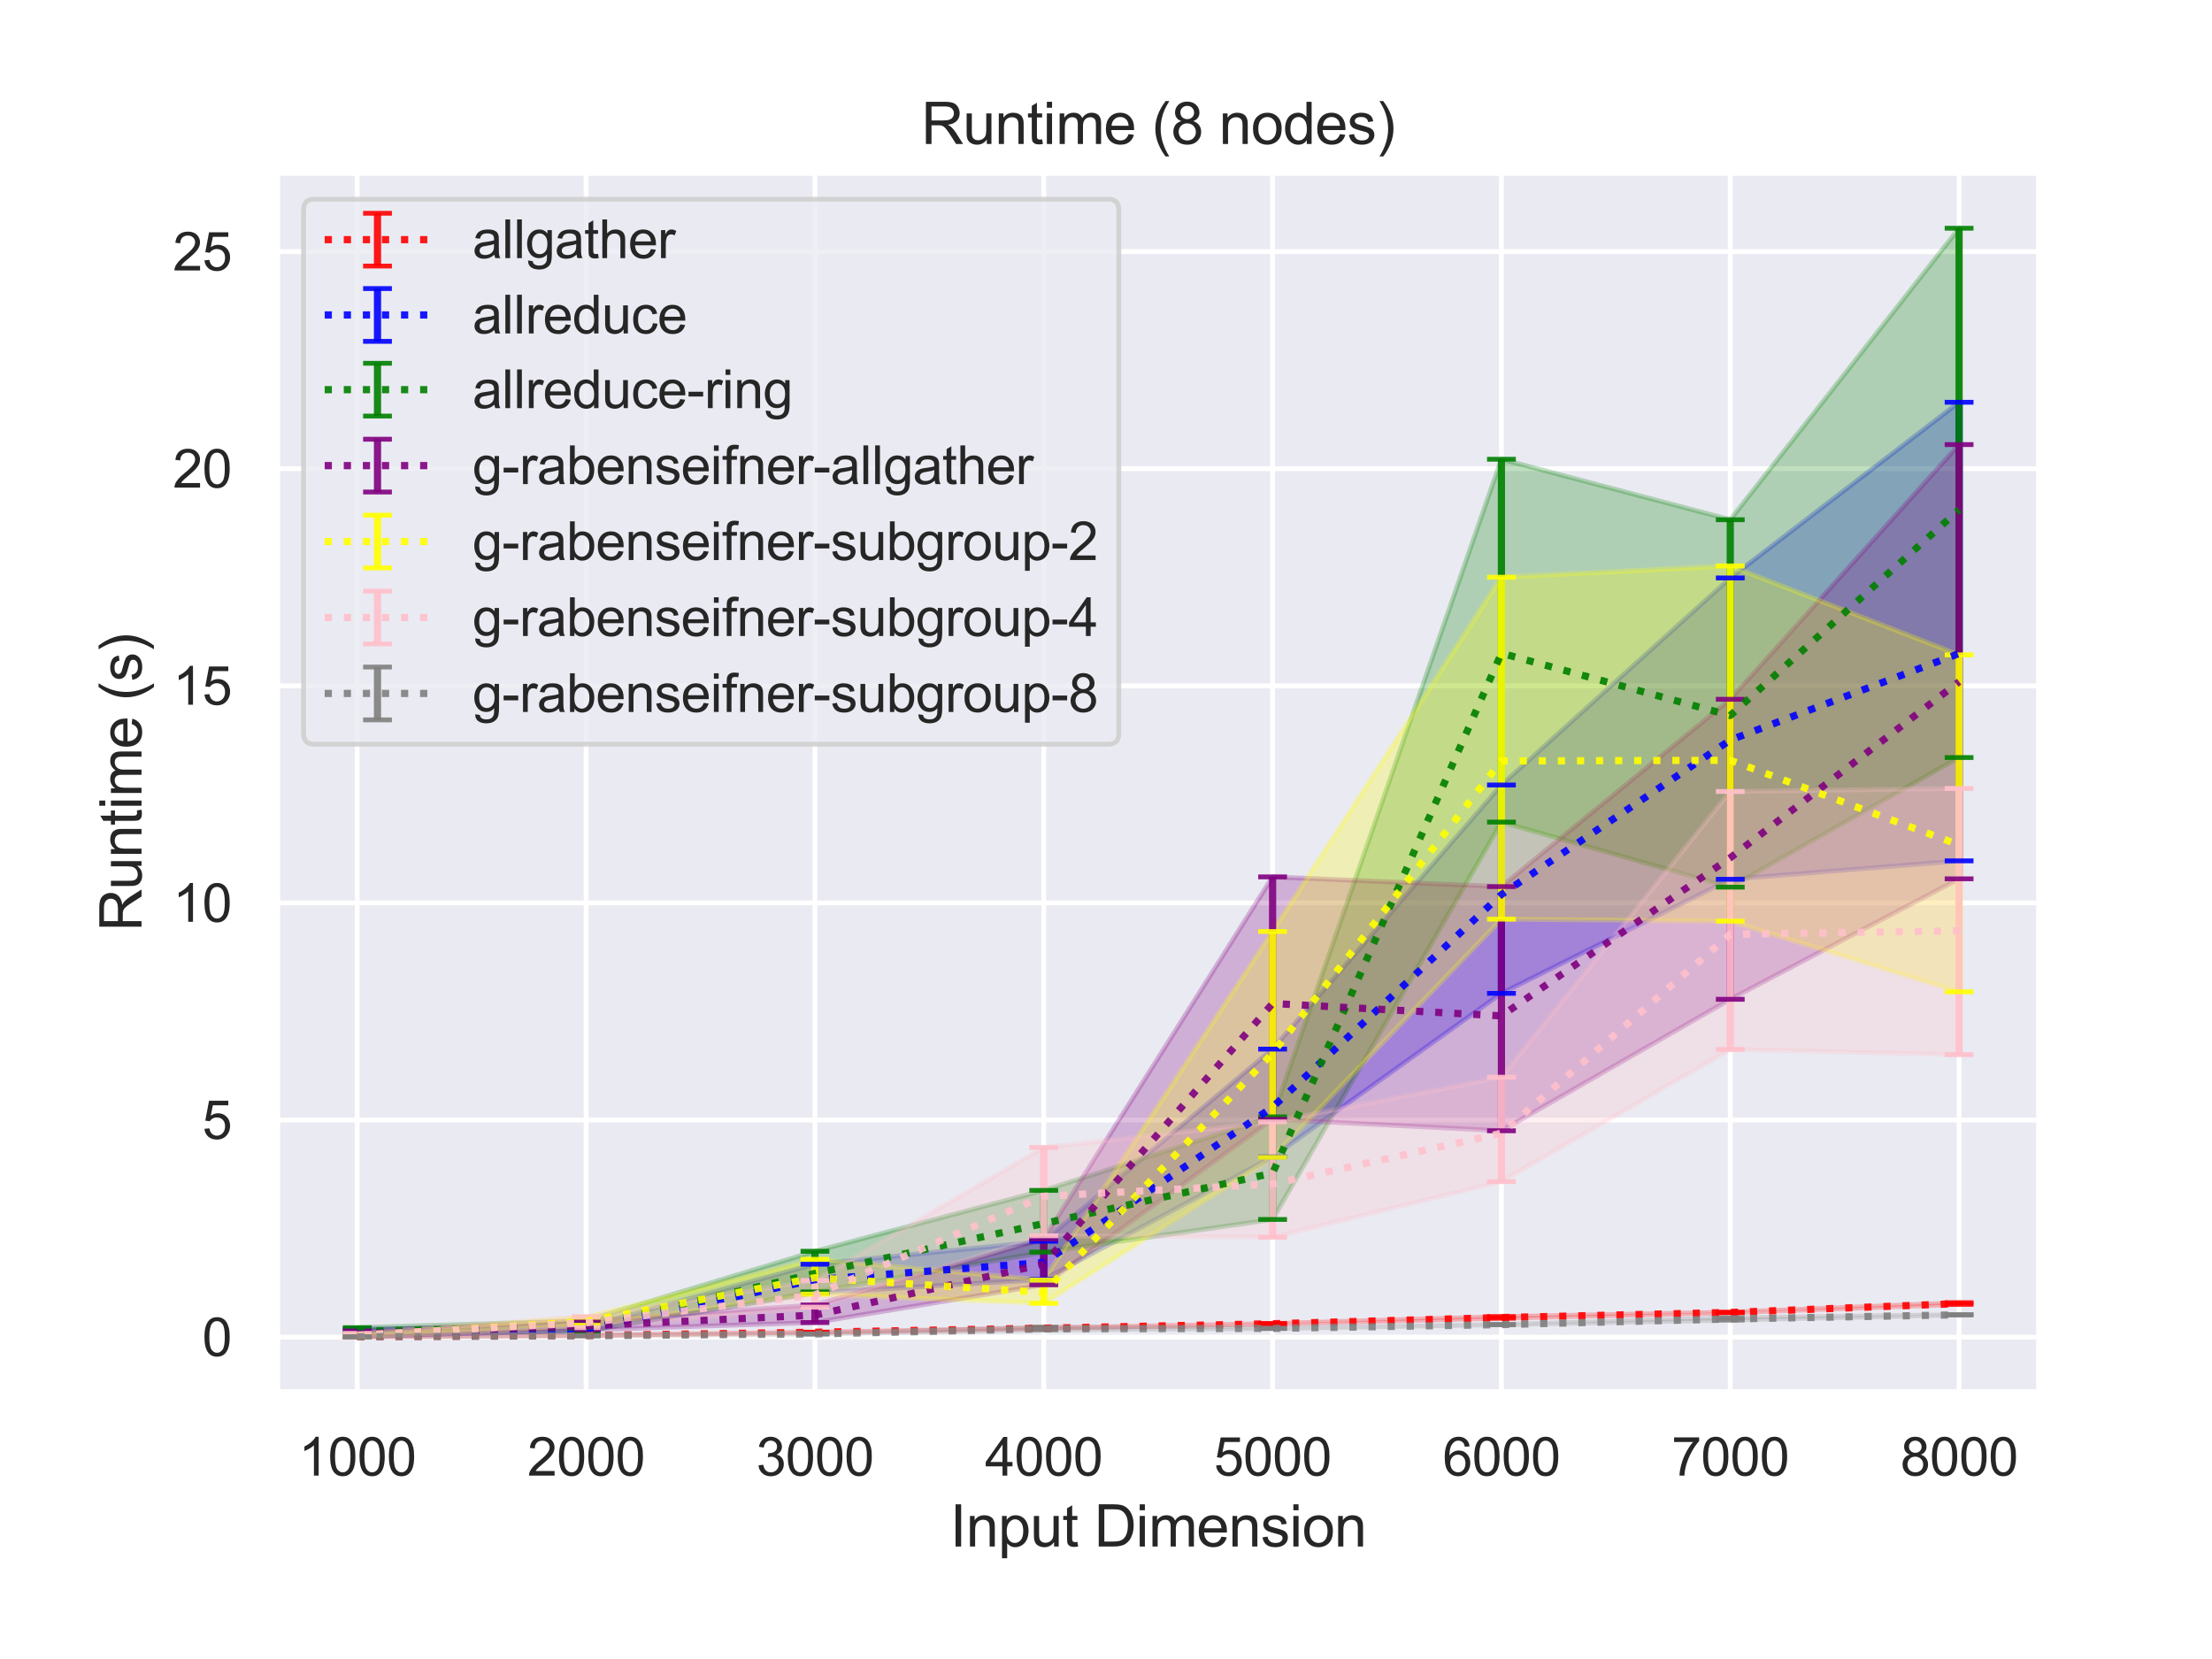 <?xml version="1.0" encoding="utf-8" standalone="no"?>
<!DOCTYPE svg PUBLIC "-//W3C//DTD SVG 1.1//EN"
  "http://www.w3.org/Graphics/SVG/1.1/DTD/svg11.dtd">
<svg height="345.6pt" version="1.1" viewBox="0 0 460.8 345.6" width="460.8pt" xmlns="http://www.w3.org/2000/svg" xmlns:xlink="http://www.w3.org/1999/xlink">
 <defs>
  <style type="text/css">*{stroke-linecap:butt;stroke-linejoin:round;}</style>
 </defs>
 <g id="figure_1">
  <g id="patch_1">
   <path d="M 0 345.6 
L 460.8 345.6 
L 460.8 0 
L 0 0 
z
" style="fill:#ffffff;"/>
  </g>
  <g id="axes_1">
   <g id="patch_2">
    <path d="M 57.74 290.02 
L 424.8 290.02 
L 424.8 36 
L 57.74 36 
z
" style="fill:#eaeaf2;"/>
   </g>
   <g id="matplotlib.axis_1">
    <g id="xtick_1">
     <g id="line2d_1">
      <path clip-path="url(#p8e10486bda)" d="M 74.425 290.02 
L 74.425 36 
" style="fill:none;stroke:#ffffff;stroke-linecap:round;"/>
     </g>
     <g id="text_1">
      <!-- 1000 -->
      <g style="fill:#262626;" transform="translate(62.19 307.394)scale(0.11 -0.11)">
       <defs>
        <path d="M 2384 0 
L 1822 0 
L 1822 3584 
Q 1619 3391 1289 3197 
Q 959 3003 697 2906 
L 697 3450 
Q 1169 3672 1522 3987 
Q 1875 4303 2022 4600 
L 2384 4600 
L 2384 0 
z
" id="ArialMT-31" transform="scale(0.016)"/>
        <path d="M 266 2259 
Q 266 3072 433 3567 
Q 600 4063 929 4331 
Q 1259 4600 1759 4600 
Q 2128 4600 2406 4451 
Q 2684 4303 2865 4023 
Q 3047 3744 3150 3342 
Q 3253 2941 3253 2259 
Q 3253 1453 3087 958 
Q 2922 463 2592 192 
Q 2263 -78 1759 -78 
Q 1097 -78 719 397 
Q 266 969 266 2259 
z
M 844 2259 
Q 844 1131 1108 757 
Q 1372 384 1759 384 
Q 2147 384 2411 759 
Q 2675 1134 2675 2259 
Q 2675 3391 2411 3762 
Q 2147 4134 1753 4134 
Q 1366 4134 1134 3806 
Q 844 3388 844 2259 
z
" id="ArialMT-30" transform="scale(0.016)"/>
       </defs>
       <use xlink:href="#ArialMT-31"/>
       <use x="55.615" xlink:href="#ArialMT-30"/>
       <use x="111.23" xlink:href="#ArialMT-30"/>
       <use x="166.846" xlink:href="#ArialMT-30"/>
      </g>
     </g>
    </g>
    <g id="xtick_2">
     <g id="line2d_2">
      <path clip-path="url(#p8e10486bda)" d="M 122.095 290.02 
L 122.095 36 
" style="fill:none;stroke:#ffffff;stroke-linecap:round;"/>
     </g>
     <g id="text_2">
      <!-- 2000 -->
      <g style="fill:#262626;" transform="translate(109.861 307.394)scale(0.11 -0.11)">
       <defs>
        <path d="M 3222 541 
L 3222 0 
L 194 0 
Q 188 203 259 391 
Q 375 700 629 1000 
Q 884 1300 1366 1694 
Q 2113 2306 2375 2664 
Q 2638 3022 2638 3341 
Q 2638 3675 2398 3904 
Q 2159 4134 1775 4134 
Q 1369 4134 1125 3890 
Q 881 3647 878 3216 
L 300 3275 
Q 359 3922 746 4261 
Q 1134 4600 1788 4600 
Q 2447 4600 2831 4234 
Q 3216 3869 3216 3328 
Q 3216 3053 3103 2787 
Q 2991 2522 2730 2228 
Q 2469 1934 1863 1422 
Q 1356 997 1212 845 
Q 1069 694 975 541 
L 3222 541 
z
" id="ArialMT-32" transform="scale(0.016)"/>
       </defs>
       <use xlink:href="#ArialMT-32"/>
       <use x="55.615" xlink:href="#ArialMT-30"/>
       <use x="111.23" xlink:href="#ArialMT-30"/>
       <use x="166.846" xlink:href="#ArialMT-30"/>
      </g>
     </g>
    </g>
    <g id="xtick_3">
     <g id="line2d_3">
      <path clip-path="url(#p8e10486bda)" d="M 169.765 290.02 
L 169.765 36 
" style="fill:none;stroke:#ffffff;stroke-linecap:round;"/>
     </g>
     <g id="text_3">
      <!-- 3000 -->
      <g style="fill:#262626;" transform="translate(157.531 307.394)scale(0.11 -0.11)">
       <defs>
        <path d="M 269 1209 
L 831 1284 
Q 928 806 1161 595 
Q 1394 384 1728 384 
Q 2125 384 2398 659 
Q 2672 934 2672 1341 
Q 2672 1728 2419 1979 
Q 2166 2231 1775 2231 
Q 1616 2231 1378 2169 
L 1441 2663 
Q 1497 2656 1531 2656 
Q 1891 2656 2178 2843 
Q 2466 3031 2466 3422 
Q 2466 3731 2256 3934 
Q 2047 4138 1716 4138 
Q 1388 4138 1169 3931 
Q 950 3725 888 3313 
L 325 3413 
Q 428 3978 793 4289 
Q 1159 4600 1703 4600 
Q 2078 4600 2393 4439 
Q 2709 4278 2876 4000 
Q 3044 3722 3044 3409 
Q 3044 3113 2884 2869 
Q 2725 2625 2413 2481 
Q 2819 2388 3044 2092 
Q 3269 1797 3269 1353 
Q 3269 753 2831 336 
Q 2394 -81 1725 -81 
Q 1122 -81 723 278 
Q 325 638 269 1209 
z
" id="ArialMT-33" transform="scale(0.016)"/>
       </defs>
       <use xlink:href="#ArialMT-33"/>
       <use x="55.615" xlink:href="#ArialMT-30"/>
       <use x="111.23" xlink:href="#ArialMT-30"/>
       <use x="166.846" xlink:href="#ArialMT-30"/>
      </g>
     </g>
    </g>
    <g id="xtick_4">
     <g id="line2d_4">
      <path clip-path="url(#p8e10486bda)" d="M 217.435 290.02 
L 217.435 36 
" style="fill:none;stroke:#ffffff;stroke-linecap:round;"/>
     </g>
     <g id="text_4">
      <!-- 4000 -->
      <g style="fill:#262626;" transform="translate(205.201 307.394)scale(0.11 -0.11)">
       <defs>
        <path d="M 2069 0 
L 2069 1097 
L 81 1097 
L 81 1613 
L 2172 4581 
L 2631 4581 
L 2631 1613 
L 3250 1613 
L 3250 1097 
L 2631 1097 
L 2631 0 
L 2069 0 
z
M 2069 1613 
L 2069 3678 
L 634 1613 
L 2069 1613 
z
" id="ArialMT-34" transform="scale(0.016)"/>
       </defs>
       <use xlink:href="#ArialMT-34"/>
       <use x="55.615" xlink:href="#ArialMT-30"/>
       <use x="111.23" xlink:href="#ArialMT-30"/>
       <use x="166.846" xlink:href="#ArialMT-30"/>
      </g>
     </g>
    </g>
    <g id="xtick_5">
     <g id="line2d_5">
      <path clip-path="url(#p8e10486bda)" d="M 265.105 290.02 
L 265.105 36 
" style="fill:none;stroke:#ffffff;stroke-linecap:round;"/>
     </g>
     <g id="text_5">
      <!-- 5000 -->
      <g style="fill:#262626;" transform="translate(252.871 307.394)scale(0.11 -0.11)">
       <defs>
        <path d="M 266 1200 
L 856 1250 
Q 922 819 1161 601 
Q 1400 384 1738 384 
Q 2144 384 2425 690 
Q 2706 997 2706 1503 
Q 2706 1984 2436 2262 
Q 2166 2541 1728 2541 
Q 1456 2541 1237 2417 
Q 1019 2294 894 2097 
L 366 2166 
L 809 4519 
L 3088 4519 
L 3088 3981 
L 1259 3981 
L 1013 2750 
Q 1425 3038 1878 3038 
Q 2478 3038 2890 2622 
Q 3303 2206 3303 1553 
Q 3303 931 2941 478 
Q 2500 -78 1738 -78 
Q 1113 -78 717 272 
Q 322 622 266 1200 
z
" id="ArialMT-35" transform="scale(0.016)"/>
       </defs>
       <use xlink:href="#ArialMT-35"/>
       <use x="55.615" xlink:href="#ArialMT-30"/>
       <use x="111.23" xlink:href="#ArialMT-30"/>
       <use x="166.846" xlink:href="#ArialMT-30"/>
      </g>
     </g>
    </g>
    <g id="xtick_6">
     <g id="line2d_6">
      <path clip-path="url(#p8e10486bda)" d="M 312.775 290.02 
L 312.775 36 
" style="fill:none;stroke:#ffffff;stroke-linecap:round;"/>
     </g>
     <g id="text_6">
      <!-- 6000 -->
      <g style="fill:#262626;" transform="translate(300.541 307.394)scale(0.11 -0.11)">
       <defs>
        <path d="M 3184 3459 
L 2625 3416 
Q 2550 3747 2413 3897 
Q 2184 4138 1850 4138 
Q 1581 4138 1378 3988 
Q 1113 3794 959 3422 
Q 806 3050 800 2363 
Q 1003 2672 1297 2822 
Q 1591 2972 1913 2972 
Q 2475 2972 2870 2558 
Q 3266 2144 3266 1488 
Q 3266 1056 3080 686 
Q 2894 316 2569 119 
Q 2244 -78 1831 -78 
Q 1128 -78 684 439 
Q 241 956 241 2144 
Q 241 3472 731 4075 
Q 1159 4600 1884 4600 
Q 2425 4600 2770 4297 
Q 3116 3994 3184 3459 
z
M 888 1484 
Q 888 1194 1011 928 
Q 1134 663 1356 523 
Q 1578 384 1822 384 
Q 2178 384 2434 671 
Q 2691 959 2691 1453 
Q 2691 1928 2437 2201 
Q 2184 2475 1800 2475 
Q 1419 2475 1153 2201 
Q 888 1928 888 1484 
z
" id="ArialMT-36" transform="scale(0.016)"/>
       </defs>
       <use xlink:href="#ArialMT-36"/>
       <use x="55.615" xlink:href="#ArialMT-30"/>
       <use x="111.23" xlink:href="#ArialMT-30"/>
       <use x="166.846" xlink:href="#ArialMT-30"/>
      </g>
     </g>
    </g>
    <g id="xtick_7">
     <g id="line2d_7">
      <path clip-path="url(#p8e10486bda)" d="M 360.445 290.02 
L 360.445 36 
" style="fill:none;stroke:#ffffff;stroke-linecap:round;"/>
     </g>
     <g id="text_7">
      <!-- 7000 -->
      <g style="fill:#262626;" transform="translate(348.211 307.394)scale(0.11 -0.11)">
       <defs>
        <path d="M 303 3981 
L 303 4522 
L 3269 4522 
L 3269 4084 
Q 2831 3619 2401 2847 
Q 1972 2075 1738 1259 
Q 1569 684 1522 0 
L 944 0 
Q 953 541 1156 1306 
Q 1359 2072 1739 2783 
Q 2119 3494 2547 3981 
L 303 3981 
z
" id="ArialMT-37" transform="scale(0.016)"/>
       </defs>
       <use xlink:href="#ArialMT-37"/>
       <use x="55.615" xlink:href="#ArialMT-30"/>
       <use x="111.23" xlink:href="#ArialMT-30"/>
       <use x="166.846" xlink:href="#ArialMT-30"/>
      </g>
     </g>
    </g>
    <g id="xtick_8">
     <g id="line2d_8">
      <path clip-path="url(#p8e10486bda)" d="M 408.115 290.02 
L 408.115 36 
" style="fill:none;stroke:#ffffff;stroke-linecap:round;"/>
     </g>
     <g id="text_8">
      <!-- 8000 -->
      <g style="fill:#262626;" transform="translate(395.881 307.394)scale(0.11 -0.11)">
       <defs>
        <path d="M 1131 2484 
Q 781 2613 612 2850 
Q 444 3088 444 3419 
Q 444 3919 803 4259 
Q 1163 4600 1759 4600 
Q 2359 4600 2725 4251 
Q 3091 3903 3091 3403 
Q 3091 3084 2923 2848 
Q 2756 2613 2416 2484 
Q 2838 2347 3058 2040 
Q 3278 1734 3278 1309 
Q 3278 722 2862 322 
Q 2447 -78 1769 -78 
Q 1091 -78 675 323 
Q 259 725 259 1325 
Q 259 1772 486 2073 
Q 713 2375 1131 2484 
z
M 1019 3438 
Q 1019 3113 1228 2906 
Q 1438 2700 1772 2700 
Q 2097 2700 2305 2904 
Q 2513 3109 2513 3406 
Q 2513 3716 2298 3927 
Q 2084 4138 1766 4138 
Q 1444 4138 1231 3931 
Q 1019 3725 1019 3438 
z
M 838 1322 
Q 838 1081 952 856 
Q 1066 631 1291 507 
Q 1516 384 1775 384 
Q 2178 384 2440 643 
Q 2703 903 2703 1303 
Q 2703 1709 2433 1975 
Q 2163 2241 1756 2241 
Q 1359 2241 1098 1978 
Q 838 1716 838 1322 
z
" id="ArialMT-38" transform="scale(0.016)"/>
       </defs>
       <use xlink:href="#ArialMT-38"/>
       <use x="55.615" xlink:href="#ArialMT-30"/>
       <use x="111.23" xlink:href="#ArialMT-30"/>
       <use x="166.846" xlink:href="#ArialMT-30"/>
      </g>
     </g>
    </g>
    <g id="text_9">
     <!-- Input Dimension -->
     <g style="fill:#262626;" transform="translate(197.916 322.169)scale(0.12 -0.12)">
      <defs>
       <path d="M 597 0 
L 597 4581 
L 1203 4581 
L 1203 0 
L 597 0 
z
" id="ArialMT-49" transform="scale(0.016)"/>
       <path d="M 422 0 
L 422 3319 
L 928 3319 
L 928 2847 
Q 1294 3394 1984 3394 
Q 2284 3394 2536 3286 
Q 2788 3178 2913 3003 
Q 3038 2828 3088 2588 
Q 3119 2431 3119 2041 
L 3119 0 
L 2556 0 
L 2556 2019 
Q 2556 2363 2490 2533 
Q 2425 2703 2258 2804 
Q 2091 2906 1866 2906 
Q 1506 2906 1245 2678 
Q 984 2450 984 1813 
L 984 0 
L 422 0 
z
" id="ArialMT-6e" transform="scale(0.016)"/>
       <path d="M 422 -1272 
L 422 3319 
L 934 3319 
L 934 2888 
Q 1116 3141 1344 3267 
Q 1572 3394 1897 3394 
Q 2322 3394 2647 3175 
Q 2972 2956 3137 2557 
Q 3303 2159 3303 1684 
Q 3303 1175 3120 767 
Q 2938 359 2589 142 
Q 2241 -75 1856 -75 
Q 1575 -75 1351 44 
Q 1128 163 984 344 
L 984 -1272 
L 422 -1272 
z
M 931 1641 
Q 931 1000 1190 694 
Q 1450 388 1819 388 
Q 2194 388 2461 705 
Q 2728 1022 2728 1688 
Q 2728 2322 2467 2637 
Q 2206 2953 1844 2953 
Q 1484 2953 1207 2617 
Q 931 2281 931 1641 
z
" id="ArialMT-70" transform="scale(0.016)"/>
       <path d="M 2597 0 
L 2597 488 
Q 2209 -75 1544 -75 
Q 1250 -75 995 37 
Q 741 150 617 320 
Q 494 491 444 738 
Q 409 903 409 1263 
L 409 3319 
L 972 3319 
L 972 1478 
Q 972 1038 1006 884 
Q 1059 663 1231 536 
Q 1403 409 1656 409 
Q 1909 409 2131 539 
Q 2353 669 2445 892 
Q 2538 1116 2538 1541 
L 2538 3319 
L 3100 3319 
L 3100 0 
L 2597 0 
z
" id="ArialMT-75" transform="scale(0.016)"/>
       <path d="M 1650 503 
L 1731 6 
Q 1494 -44 1306 -44 
Q 1000 -44 831 53 
Q 663 150 594 308 
Q 525 466 525 972 
L 525 2881 
L 113 2881 
L 113 3319 
L 525 3319 
L 525 4141 
L 1084 4478 
L 1084 3319 
L 1650 3319 
L 1650 2881 
L 1084 2881 
L 1084 941 
Q 1084 700 1114 631 
Q 1144 563 1211 522 
Q 1278 481 1403 481 
Q 1497 481 1650 503 
z
" id="ArialMT-74" transform="scale(0.016)"/>
       <path id="ArialMT-20" transform="scale(0.016)"/>
       <path d="M 494 0 
L 494 4581 
L 2072 4581 
Q 2606 4581 2888 4516 
Q 3281 4425 3559 4188 
Q 3922 3881 4101 3404 
Q 4281 2928 4281 2316 
Q 4281 1794 4159 1391 
Q 4038 988 3847 723 
Q 3656 459 3429 307 
Q 3203 156 2883 78 
Q 2563 0 2147 0 
L 494 0 
z
M 1100 541 
L 2078 541 
Q 2531 541 2789 625 
Q 3047 709 3200 863 
Q 3416 1078 3536 1442 
Q 3656 1806 3656 2325 
Q 3656 3044 3420 3430 
Q 3184 3816 2847 3947 
Q 2603 4041 2063 4041 
L 1100 4041 
L 1100 541 
z
" id="ArialMT-44" transform="scale(0.016)"/>
       <path d="M 425 3934 
L 425 4581 
L 988 4581 
L 988 3934 
L 425 3934 
z
M 425 0 
L 425 3319 
L 988 3319 
L 988 0 
L 425 0 
z
" id="ArialMT-69" transform="scale(0.016)"/>
       <path d="M 422 0 
L 422 3319 
L 925 3319 
L 925 2853 
Q 1081 3097 1340 3245 
Q 1600 3394 1931 3394 
Q 2300 3394 2536 3241 
Q 2772 3088 2869 2813 
Q 3263 3394 3894 3394 
Q 4388 3394 4653 3120 
Q 4919 2847 4919 2278 
L 4919 0 
L 4359 0 
L 4359 2091 
Q 4359 2428 4304 2576 
Q 4250 2725 4106 2815 
Q 3963 2906 3769 2906 
Q 3419 2906 3187 2673 
Q 2956 2441 2956 1928 
L 2956 0 
L 2394 0 
L 2394 2156 
Q 2394 2531 2256 2718 
Q 2119 2906 1806 2906 
Q 1569 2906 1367 2781 
Q 1166 2656 1075 2415 
Q 984 2175 984 1722 
L 984 0 
L 422 0 
z
" id="ArialMT-6d" transform="scale(0.016)"/>
       <path d="M 2694 1069 
L 3275 997 
Q 3138 488 2766 206 
Q 2394 -75 1816 -75 
Q 1088 -75 661 373 
Q 234 822 234 1631 
Q 234 2469 665 2931 
Q 1097 3394 1784 3394 
Q 2450 3394 2872 2941 
Q 3294 2488 3294 1666 
Q 3294 1616 3291 1516 
L 816 1516 
Q 847 969 1125 678 
Q 1403 388 1819 388 
Q 2128 388 2347 550 
Q 2566 713 2694 1069 
z
M 847 1978 
L 2700 1978 
Q 2663 2397 2488 2606 
Q 2219 2931 1791 2931 
Q 1403 2931 1139 2672 
Q 875 2413 847 1978 
z
" id="ArialMT-65" transform="scale(0.016)"/>
       <path d="M 197 991 
L 753 1078 
Q 800 744 1014 566 
Q 1228 388 1613 388 
Q 2000 388 2187 545 
Q 2375 703 2375 916 
Q 2375 1106 2209 1216 
Q 2094 1291 1634 1406 
Q 1016 1563 777 1677 
Q 538 1791 414 1992 
Q 291 2194 291 2438 
Q 291 2659 392 2848 
Q 494 3038 669 3163 
Q 800 3259 1026 3326 
Q 1253 3394 1513 3394 
Q 1903 3394 2198 3281 
Q 2494 3169 2634 2976 
Q 2775 2784 2828 2463 
L 2278 2388 
Q 2241 2644 2061 2787 
Q 1881 2931 1553 2931 
Q 1166 2931 1000 2803 
Q 834 2675 834 2503 
Q 834 2394 903 2306 
Q 972 2216 1119 2156 
Q 1203 2125 1616 2013 
Q 2213 1853 2448 1751 
Q 2684 1650 2818 1456 
Q 2953 1263 2953 975 
Q 2953 694 2789 445 
Q 2625 197 2315 61 
Q 2006 -75 1616 -75 
Q 969 -75 630 194 
Q 291 463 197 991 
z
" id="ArialMT-73" transform="scale(0.016)"/>
       <path d="M 213 1659 
Q 213 2581 725 3025 
Q 1153 3394 1769 3394 
Q 2453 3394 2887 2945 
Q 3322 2497 3322 1706 
Q 3322 1066 3130 698 
Q 2938 331 2570 128 
Q 2203 -75 1769 -75 
Q 1072 -75 642 372 
Q 213 819 213 1659 
z
M 791 1659 
Q 791 1022 1069 705 
Q 1347 388 1769 388 
Q 2188 388 2466 706 
Q 2744 1025 2744 1678 
Q 2744 2294 2464 2611 
Q 2184 2928 1769 2928 
Q 1347 2928 1069 2612 
Q 791 2297 791 1659 
z
" id="ArialMT-6f" transform="scale(0.016)"/>
      </defs>
      <use xlink:href="#ArialMT-49"/>
      <use x="27.783" xlink:href="#ArialMT-6e"/>
      <use x="83.398" xlink:href="#ArialMT-70"/>
      <use x="139.014" xlink:href="#ArialMT-75"/>
      <use x="194.629" xlink:href="#ArialMT-74"/>
      <use x="222.412" xlink:href="#ArialMT-20"/>
      <use x="250.195" xlink:href="#ArialMT-44"/>
      <use x="322.412" xlink:href="#ArialMT-69"/>
      <use x="344.629" xlink:href="#ArialMT-6d"/>
      <use x="427.93" xlink:href="#ArialMT-65"/>
      <use x="483.545" xlink:href="#ArialMT-6e"/>
      <use x="539.16" xlink:href="#ArialMT-73"/>
      <use x="589.16" xlink:href="#ArialMT-69"/>
      <use x="611.377" xlink:href="#ArialMT-6f"/>
      <use x="666.992" xlink:href="#ArialMT-6e"/>
     </g>
    </g>
   </g>
   <g id="matplotlib.axis_2">
    <g id="ytick_1">
     <g id="line2d_9">
      <path clip-path="url(#p8e10486bda)" d="M 57.74 278.55 
L 424.8 278.55 
" style="fill:none;stroke:#ffffff;stroke-linecap:round;"/>
     </g>
     <g id="text_10">
      <!-- 0 -->
      <g style="fill:#262626;" transform="translate(42.123 282.487)scale(0.11 -0.11)">
       <use xlink:href="#ArialMT-30"/>
      </g>
     </g>
    </g>
    <g id="ytick_2">
     <g id="line2d_10">
      <path clip-path="url(#p8e10486bda)" d="M 57.74 233.322 
L 424.8 233.322 
" style="fill:none;stroke:#ffffff;stroke-linecap:round;"/>
     </g>
     <g id="text_11">
      <!-- 5 -->
      <g style="fill:#262626;" transform="translate(42.123 237.258)scale(0.11 -0.11)">
       <use xlink:href="#ArialMT-35"/>
      </g>
     </g>
    </g>
    <g id="ytick_3">
     <g id="line2d_11">
      <path clip-path="url(#p8e10486bda)" d="M 57.74 188.093 
L 424.8 188.093 
" style="fill:none;stroke:#ffffff;stroke-linecap:round;"/>
     </g>
     <g id="text_12">
      <!-- 10 -->
      <g style="fill:#262626;" transform="translate(36.006 192.03)scale(0.11 -0.11)">
       <use xlink:href="#ArialMT-31"/>
       <use x="55.615" xlink:href="#ArialMT-30"/>
      </g>
     </g>
    </g>
    <g id="ytick_4">
     <g id="line2d_12">
      <path clip-path="url(#p8e10486bda)" d="M 57.74 142.865 
L 424.8 142.865 
" style="fill:none;stroke:#ffffff;stroke-linecap:round;"/>
     </g>
     <g id="text_13">
      <!-- 15 -->
      <g style="fill:#262626;" transform="translate(36.006 146.801)scale(0.11 -0.11)">
       <use xlink:href="#ArialMT-31"/>
       <use x="55.615" xlink:href="#ArialMT-35"/>
      </g>
     </g>
    </g>
    <g id="ytick_5">
     <g id="line2d_13">
      <path clip-path="url(#p8e10486bda)" d="M 57.74 97.636 
L 424.8 97.636 
" style="fill:none;stroke:#ffffff;stroke-linecap:round;"/>
     </g>
     <g id="text_14">
      <!-- 20 -->
      <g style="fill:#262626;" transform="translate(36.006 101.573)scale(0.11 -0.11)">
       <use xlink:href="#ArialMT-32"/>
       <use x="55.615" xlink:href="#ArialMT-30"/>
      </g>
     </g>
    </g>
    <g id="ytick_6">
     <g id="line2d_14">
      <path clip-path="url(#p8e10486bda)" d="M 57.74 52.408 
L 424.8 52.408 
" style="fill:none;stroke:#ffffff;stroke-linecap:round;"/>
     </g>
     <g id="text_15">
      <!-- 25 -->
      <g style="fill:#262626;" transform="translate(36.006 56.344)scale(0.11 -0.11)">
       <use xlink:href="#ArialMT-32"/>
       <use x="55.615" xlink:href="#ArialMT-35"/>
      </g>
     </g>
    </g>
    <g id="text_16">
     <!-- Runtime (s) -->
     <g style="fill:#262626;" transform="translate(29.48 194.013)rotate(-90)scale(0.12 -0.12)">
      <defs>
       <path d="M 503 0 
L 503 4581 
L 2534 4581 
Q 3147 4581 3465 4457 
Q 3784 4334 3975 4021 
Q 4166 3709 4166 3331 
Q 4166 2844 3850 2509 
Q 3534 2175 2875 2084 
Q 3116 1969 3241 1856 
Q 3506 1613 3744 1247 
L 4541 0 
L 3778 0 
L 3172 953 
Q 2906 1366 2734 1584 
Q 2563 1803 2427 1890 
Q 2291 1978 2150 2013 
Q 2047 2034 1813 2034 
L 1109 2034 
L 1109 0 
L 503 0 
z
M 1109 2559 
L 2413 2559 
Q 2828 2559 3062 2645 
Q 3297 2731 3419 2920 
Q 3541 3109 3541 3331 
Q 3541 3656 3305 3865 
Q 3069 4075 2559 4075 
L 1109 4075 
L 1109 2559 
z
" id="ArialMT-52" transform="scale(0.016)"/>
       <path d="M 1497 -1347 
Q 1031 -759 709 28 
Q 388 816 388 1659 
Q 388 2403 628 3084 
Q 909 3875 1497 4659 
L 1900 4659 
Q 1522 4009 1400 3731 
Q 1209 3300 1100 2831 
Q 966 2247 966 1656 
Q 966 153 1900 -1347 
L 1497 -1347 
z
" id="ArialMT-28" transform="scale(0.016)"/>
       <path d="M 791 -1347 
L 388 -1347 
Q 1322 153 1322 1656 
Q 1322 2244 1188 2822 
Q 1081 3291 891 3722 
Q 769 4003 388 4659 
L 791 4659 
Q 1378 3875 1659 3084 
Q 1900 2403 1900 1659 
Q 1900 816 1576 28 
Q 1253 -759 791 -1347 
z
" id="ArialMT-29" transform="scale(0.016)"/>
      </defs>
      <use xlink:href="#ArialMT-52"/>
      <use x="72.217" xlink:href="#ArialMT-75"/>
      <use x="127.832" xlink:href="#ArialMT-6e"/>
      <use x="183.447" xlink:href="#ArialMT-74"/>
      <use x="211.23" xlink:href="#ArialMT-69"/>
      <use x="233.447" xlink:href="#ArialMT-6d"/>
      <use x="316.748" xlink:href="#ArialMT-65"/>
      <use x="372.363" xlink:href="#ArialMT-20"/>
      <use x="400.146" xlink:href="#ArialMT-28"/>
      <use x="433.447" xlink:href="#ArialMT-73"/>
      <use x="483.447" xlink:href="#ArialMT-29"/>
     </g>
    </g>
   </g>
   <g id="PolyCollection_1">
    <defs>
     <path d="M 74.425 -67.134 
L 74.425 -67.132 
L 122.095 -67.399 
L 169.765 -68.056 
L 217.435 -68.893 
L 265.105 -69.807 
L 312.775 -70.991 
L 360.445 -72.146 
L 408.115 -73.886 
L 408.115 -74.222 
L 408.115 -74.222 
L 360.445 -72.239 
L 312.775 -71.323 
L 265.105 -69.879 
L 217.435 -68.94 
L 169.765 -68.079 
L 122.095 -67.407 
L 74.425 -67.134 
z
" id="m31e0ab9899" style="stroke:#ff0000;stroke-opacity:0.25;"/>
    </defs>
    <g clip-path="url(#p8e10486bda)">
     <use style="fill:#ff0000;fill-opacity:0.25;stroke:#ff0000;stroke-opacity:0.25;" x="0" xlink:href="#m31e0ab9899" y="345.6"/>
    </g>
   </g>
   <g id="PolyCollection_2">
    <defs>
     <path d="M 74.425 -68.797 
L 74.425 -67.264 
L 122.095 -68.426 
L 169.765 -76.266 
L 217.435 -79.073 
L 265.105 -104.587 
L 312.775 -138.668 
L 360.445 -162.428 
L 408.115 -166.269 
L 408.115 -261.802 
L 408.115 -261.802 
L 360.445 -225.201 
L 312.775 -182.072 
L 265.105 -127.052 
L 217.435 -87.035 
L 169.765 -82.239 
L 122.095 -69.184 
L 74.425 -68.797 
z
" id="m53ea7d2584" style="stroke:#0000ff;stroke-opacity:0.25;"/>
    </defs>
    <g clip-path="url(#p8e10486bda)">
     <use style="fill:#0000ff;fill-opacity:0.25;stroke:#0000ff;stroke-opacity:0.25;" x="0" xlink:href="#m53ea7d2584" y="345.6"/>
    </g>
   </g>
   <g id="PolyCollection_3">
    <defs>
     <path d="M 74.425 -69.03 
L 74.425 -67.833 
L 122.095 -68.294 
L 169.765 -76.484 
L 217.435 -84.761 
L 265.105 -91.562 
L 312.775 -174.341 
L 360.445 -160.791 
L 408.115 -187.792 
L 408.115 -298.054 
L 408.115 -298.054 
L 360.445 -237.33 
L 312.775 -249.934 
L 265.105 -112.947 
L 217.435 -97.62 
L 169.765 -84.933 
L 122.095 -70.483 
L 74.425 -69.03 
z
" id="m9e08a10df3" style="stroke:#008000;stroke-opacity:0.25;"/>
    </defs>
    <g clip-path="url(#p8e10486bda)">
     <use style="fill:#008000;fill-opacity:0.25;stroke:#008000;stroke-opacity:0.25;" x="0" xlink:href="#m9e08a10df3" y="345.6"/>
    </g>
   </g>
   <g id="PolyCollection_4">
    <defs>
     <path d="M 74.425 -68.344 
L 74.425 -67.13 
L 122.095 -68.562 
L 169.765 -70.091 
L 217.435 -77.952 
L 265.105 -112.442 
L 312.775 -110.038 
L 360.445 -137.43 
L 408.115 -162.527 
L 408.115 -252.986 
L 408.115 -252.986 
L 360.445 -199.924 
L 312.775 -160.902 
L 265.105 -162.928 
L 217.435 -87.502 
L 169.765 -73.762 
L 122.095 -70.439 
L 74.425 -68.344 
z
" id="m40cda52b8a" style="stroke:#800080;stroke-opacity:0.25;"/>
    </defs>
    <g clip-path="url(#p8e10486bda)">
     <use style="fill:#800080;fill-opacity:0.25;stroke:#800080;stroke-opacity:0.25;" x="0" xlink:href="#m40cda52b8a" y="345.6"/>
    </g>
   </g>
   <g id="PolyCollection_5">
    <defs>
     <path d="M 74.425 -67.56 
L 74.425 -67.132 
L 122.095 -69.501 
L 169.765 -76.023 
L 217.435 -74.092 
L 265.105 -104.513 
L 312.775 -154.119 
L 360.445 -153.704 
L 408.115 -138.981 
L 408.115 -209.18 
L 408.115 -209.18 
L 360.445 -227.71 
L 312.775 -225.359 
L 265.105 -151.555 
L 217.435 -78.95 
L 169.765 -83.266 
L 122.095 -71.179 
L 74.425 -67.56 
z
" id="m75c42dde9a" style="stroke:#ffff00;stroke-opacity:0.25;"/>
    </defs>
    <g clip-path="url(#p8e10486bda)">
     <use style="fill:#ffff00;fill-opacity:0.25;stroke:#ffff00;stroke-opacity:0.25;" x="0" xlink:href="#m75c42dde9a" y="345.6"/>
    </g>
   </g>
   <g id="PolyCollection_6">
    <defs>
     <path d="M 74.425 -67.849 
L 74.425 -67.131 
L 122.095 -69.021 
L 169.765 -73.306 
L 217.435 -88.168 
L 265.105 -87.85 
L 312.775 -99.456 
L 360.445 -126.983 
L 408.115 -125.902 
L 408.115 -181.348 
L 408.115 -181.348 
L 360.445 -180.721 
L 312.775 -121.206 
L 265.105 -111.893 
L 217.435 -106.559 
L 169.765 -78.853 
L 122.095 -71.299 
L 74.425 -67.849 
z
" id="mfa79f5902e" style="stroke:#ffc0cb;stroke-opacity:0.25;"/>
    </defs>
    <g clip-path="url(#p8e10486bda)">
     <use style="fill:#ffc0cb;fill-opacity:0.25;stroke:#ffc0cb;stroke-opacity:0.25;" x="0" xlink:href="#mfa79f5902e" y="345.6"/>
    </g>
   </g>
   <g id="PolyCollection_7">
    <defs>
     <path d="M 74.425 -67.129 
L 74.425 -67.126 
L 122.095 -67.339 
L 169.765 -67.708 
L 217.435 -68.58 
L 265.105 -68.857 
L 312.775 -69.65 
L 360.445 -70.612 
L 408.115 -71.684 
L 408.115 -71.715 
L 408.115 -71.715 
L 360.445 -71.078 
L 312.775 -69.669 
L 265.105 -68.87 
L 217.435 -69.133 
L 169.765 -67.714 
L 122.095 -67.342 
L 74.425 -67.129 
z
" id="ma19b253588" style="stroke:#808080;stroke-opacity:0.25;"/>
    </defs>
    <g clip-path="url(#p8e10486bda)">
     <use style="fill:#808080;fill-opacity:0.25;stroke:#808080;stroke-opacity:0.25;" x="0" xlink:href="#ma19b253588" y="345.6"/>
    </g>
   </g>
   <g id="LineCollection_1">
    <path clip-path="url(#p8e10486bda)" d="M 74.425 278.468 
L 74.425 278.466 
" style="fill:none;stroke:#ff0000;stroke-opacity:0.9;stroke-width:1.5;"/>
    <path clip-path="url(#p8e10486bda)" d="M 122.095 278.201 
L 122.095 278.193 
" style="fill:none;stroke:#ff0000;stroke-opacity:0.9;stroke-width:1.5;"/>
    <path clip-path="url(#p8e10486bda)" d="M 169.765 277.544 
L 169.765 277.521 
" style="fill:none;stroke:#ff0000;stroke-opacity:0.9;stroke-width:1.5;"/>
    <path clip-path="url(#p8e10486bda)" d="M 217.435 276.707 
L 217.435 276.66 
" style="fill:none;stroke:#ff0000;stroke-opacity:0.9;stroke-width:1.5;"/>
    <path clip-path="url(#p8e10486bda)" d="M 265.105 275.793 
L 265.105 275.721 
" style="fill:none;stroke:#ff0000;stroke-opacity:0.9;stroke-width:1.5;"/>
    <path clip-path="url(#p8e10486bda)" d="M 312.775 274.609 
L 312.775 274.277 
" style="fill:none;stroke:#ff0000;stroke-opacity:0.9;stroke-width:1.5;"/>
    <path clip-path="url(#p8e10486bda)" d="M 360.445 273.454 
L 360.445 273.361 
" style="fill:none;stroke:#ff0000;stroke-opacity:0.9;stroke-width:1.5;"/>
    <path clip-path="url(#p8e10486bda)" d="M 408.115 271.714 
L 408.115 271.378 
" style="fill:none;stroke:#ff0000;stroke-opacity:0.9;stroke-width:1.5;"/>
   </g>
   <g id="LineCollection_2">
    <path clip-path="url(#p8e10486bda)" d="M 74.425 278.336 
L 74.425 276.803 
" style="fill:none;stroke:#0000ff;stroke-opacity:0.9;stroke-width:1.5;"/>
    <path clip-path="url(#p8e10486bda)" d="M 122.095 277.174 
L 122.095 276.416 
" style="fill:none;stroke:#0000ff;stroke-opacity:0.9;stroke-width:1.5;"/>
    <path clip-path="url(#p8e10486bda)" d="M 169.765 269.334 
L 169.765 263.361 
" style="fill:none;stroke:#0000ff;stroke-opacity:0.9;stroke-width:1.5;"/>
    <path clip-path="url(#p8e10486bda)" d="M 217.435 266.527 
L 217.435 258.565 
" style="fill:none;stroke:#0000ff;stroke-opacity:0.9;stroke-width:1.5;"/>
    <path clip-path="url(#p8e10486bda)" d="M 265.105 241.013 
L 265.105 218.548 
" style="fill:none;stroke:#0000ff;stroke-opacity:0.9;stroke-width:1.5;"/>
    <path clip-path="url(#p8e10486bda)" d="M 312.775 206.932 
L 312.775 163.528 
" style="fill:none;stroke:#0000ff;stroke-opacity:0.9;stroke-width:1.5;"/>
    <path clip-path="url(#p8e10486bda)" d="M 360.445 183.172 
L 360.445 120.399 
" style="fill:none;stroke:#0000ff;stroke-opacity:0.9;stroke-width:1.5;"/>
    <path clip-path="url(#p8e10486bda)" d="M 408.115 179.331 
L 408.115 83.798 
" style="fill:none;stroke:#0000ff;stroke-opacity:0.9;stroke-width:1.5;"/>
   </g>
   <g id="LineCollection_3">
    <path clip-path="url(#p8e10486bda)" d="M 74.425 277.767 
L 74.425 276.57 
" style="fill:none;stroke:#008000;stroke-opacity:0.9;stroke-width:1.5;"/>
    <path clip-path="url(#p8e10486bda)" d="M 122.095 277.306 
L 122.095 275.117 
" style="fill:none;stroke:#008000;stroke-opacity:0.9;stroke-width:1.5;"/>
    <path clip-path="url(#p8e10486bda)" d="M 169.765 269.116 
L 169.765 260.667 
" style="fill:none;stroke:#008000;stroke-opacity:0.9;stroke-width:1.5;"/>
    <path clip-path="url(#p8e10486bda)" d="M 217.435 260.839 
L 217.435 247.98 
" style="fill:none;stroke:#008000;stroke-opacity:0.9;stroke-width:1.5;"/>
    <path clip-path="url(#p8e10486bda)" d="M 265.105 254.038 
L 265.105 232.653 
" style="fill:none;stroke:#008000;stroke-opacity:0.9;stroke-width:1.5;"/>
    <path clip-path="url(#p8e10486bda)" d="M 312.775 171.259 
L 312.775 95.666 
" style="fill:none;stroke:#008000;stroke-opacity:0.9;stroke-width:1.5;"/>
    <path clip-path="url(#p8e10486bda)" d="M 360.445 184.809 
L 360.445 108.27 
" style="fill:none;stroke:#008000;stroke-opacity:0.9;stroke-width:1.5;"/>
    <path clip-path="url(#p8e10486bda)" d="M 408.115 157.808 
L 408.115 47.546 
" style="fill:none;stroke:#008000;stroke-opacity:0.9;stroke-width:1.5;"/>
   </g>
   <g id="LineCollection_4">
    <path clip-path="url(#p8e10486bda)" d="M 74.425 278.47 
L 74.425 277.256 
" style="fill:none;stroke:#800080;stroke-opacity:0.9;stroke-width:1.5;"/>
    <path clip-path="url(#p8e10486bda)" d="M 122.095 277.038 
L 122.095 275.161 
" style="fill:none;stroke:#800080;stroke-opacity:0.9;stroke-width:1.5;"/>
    <path clip-path="url(#p8e10486bda)" d="M 169.765 275.509 
L 169.765 271.838 
" style="fill:none;stroke:#800080;stroke-opacity:0.9;stroke-width:1.5;"/>
    <path clip-path="url(#p8e10486bda)" d="M 217.435 267.648 
L 217.435 258.098 
" style="fill:none;stroke:#800080;stroke-opacity:0.9;stroke-width:1.5;"/>
    <path clip-path="url(#p8e10486bda)" d="M 265.105 233.158 
L 265.105 182.672 
" style="fill:none;stroke:#800080;stroke-opacity:0.9;stroke-width:1.5;"/>
    <path clip-path="url(#p8e10486bda)" d="M 312.775 235.562 
L 312.775 184.698 
" style="fill:none;stroke:#800080;stroke-opacity:0.9;stroke-width:1.5;"/>
    <path clip-path="url(#p8e10486bda)" d="M 360.445 208.17 
L 360.445 145.676 
" style="fill:none;stroke:#800080;stroke-opacity:0.9;stroke-width:1.5;"/>
    <path clip-path="url(#p8e10486bda)" d="M 408.115 183.073 
L 408.115 92.614 
" style="fill:none;stroke:#800080;stroke-opacity:0.9;stroke-width:1.5;"/>
   </g>
   <g id="LineCollection_5">
    <path clip-path="url(#p8e10486bda)" d="M 74.425 278.468 
L 74.425 278.04 
" style="fill:none;stroke:#ffff00;stroke-opacity:0.9;stroke-width:1.5;"/>
    <path clip-path="url(#p8e10486bda)" d="M 122.095 276.099 
L 122.095 274.421 
" style="fill:none;stroke:#ffff00;stroke-opacity:0.9;stroke-width:1.5;"/>
    <path clip-path="url(#p8e10486bda)" d="M 169.765 269.577 
L 169.765 262.334 
" style="fill:none;stroke:#ffff00;stroke-opacity:0.9;stroke-width:1.5;"/>
    <path clip-path="url(#p8e10486bda)" d="M 217.435 271.508 
L 217.435 266.65 
" style="fill:none;stroke:#ffff00;stroke-opacity:0.9;stroke-width:1.5;"/>
    <path clip-path="url(#p8e10486bda)" d="M 265.105 241.087 
L 265.105 194.045 
" style="fill:none;stroke:#ffff00;stroke-opacity:0.9;stroke-width:1.5;"/>
    <path clip-path="url(#p8e10486bda)" d="M 312.775 191.481 
L 312.775 120.241 
" style="fill:none;stroke:#ffff00;stroke-opacity:0.9;stroke-width:1.5;"/>
    <path clip-path="url(#p8e10486bda)" d="M 360.445 191.896 
L 360.445 117.89 
" style="fill:none;stroke:#ffff00;stroke-opacity:0.9;stroke-width:1.5;"/>
    <path clip-path="url(#p8e10486bda)" d="M 408.115 206.619 
L 408.115 136.42 
" style="fill:none;stroke:#ffff00;stroke-opacity:0.9;stroke-width:1.5;"/>
   </g>
   <g id="LineCollection_6">
    <path clip-path="url(#p8e10486bda)" d="M 74.425 278.469 
L 74.425 277.751 
" style="fill:none;stroke:#ffc0cb;stroke-opacity:0.9;stroke-width:1.5;"/>
    <path clip-path="url(#p8e10486bda)" d="M 122.095 276.579 
L 122.095 274.301 
" style="fill:none;stroke:#ffc0cb;stroke-opacity:0.9;stroke-width:1.5;"/>
    <path clip-path="url(#p8e10486bda)" d="M 169.765 272.294 
L 169.765 266.747 
" style="fill:none;stroke:#ffc0cb;stroke-opacity:0.9;stroke-width:1.5;"/>
    <path clip-path="url(#p8e10486bda)" d="M 217.435 257.432 
L 217.435 239.041 
" style="fill:none;stroke:#ffc0cb;stroke-opacity:0.9;stroke-width:1.5;"/>
    <path clip-path="url(#p8e10486bda)" d="M 265.105 257.75 
L 265.105 233.707 
" style="fill:none;stroke:#ffc0cb;stroke-opacity:0.9;stroke-width:1.5;"/>
    <path clip-path="url(#p8e10486bda)" d="M 312.775 246.144 
L 312.775 224.394 
" style="fill:none;stroke:#ffc0cb;stroke-opacity:0.9;stroke-width:1.5;"/>
    <path clip-path="url(#p8e10486bda)" d="M 360.445 218.617 
L 360.445 164.879 
" style="fill:none;stroke:#ffc0cb;stroke-opacity:0.9;stroke-width:1.5;"/>
    <path clip-path="url(#p8e10486bda)" d="M 408.115 219.698 
L 408.115 164.252 
" style="fill:none;stroke:#ffc0cb;stroke-opacity:0.9;stroke-width:1.5;"/>
   </g>
   <g id="LineCollection_7">
    <path clip-path="url(#p8e10486bda)" d="M 74.425 278.474 
L 74.425 278.471 
" style="fill:none;stroke:#808080;stroke-opacity:0.9;stroke-width:1.5;"/>
    <path clip-path="url(#p8e10486bda)" d="M 122.095 278.261 
L 122.095 278.258 
" style="fill:none;stroke:#808080;stroke-opacity:0.9;stroke-width:1.5;"/>
    <path clip-path="url(#p8e10486bda)" d="M 169.765 277.892 
L 169.765 277.886 
" style="fill:none;stroke:#808080;stroke-opacity:0.9;stroke-width:1.5;"/>
    <path clip-path="url(#p8e10486bda)" d="M 217.435 277.02 
L 217.435 276.467 
" style="fill:none;stroke:#808080;stroke-opacity:0.9;stroke-width:1.5;"/>
    <path clip-path="url(#p8e10486bda)" d="M 265.105 276.743 
L 265.105 276.73 
" style="fill:none;stroke:#808080;stroke-opacity:0.9;stroke-width:1.5;"/>
    <path clip-path="url(#p8e10486bda)" d="M 312.775 275.95 
L 312.775 275.931 
" style="fill:none;stroke:#808080;stroke-opacity:0.9;stroke-width:1.5;"/>
    <path clip-path="url(#p8e10486bda)" d="M 360.445 274.988 
L 360.445 274.522 
" style="fill:none;stroke:#808080;stroke-opacity:0.9;stroke-width:1.5;"/>
    <path clip-path="url(#p8e10486bda)" d="M 408.115 273.916 
L 408.115 273.885 
" style="fill:none;stroke:#808080;stroke-opacity:0.9;stroke-width:1.5;"/>
   </g>
   <g id="line2d_15">
    <defs>
     <path d="M 3 0 
L -3 -0 
" id="m242f0672c3" style="stroke:#ff0000;stroke-opacity:0.9;"/>
    </defs>
    <g clip-path="url(#p8e10486bda)">
     <use style="fill:#ff0000;fill-opacity:0.9;stroke:#ff0000;stroke-opacity:0.9;" x="74.425" xlink:href="#m242f0672c3" y="278.468"/>
     <use style="fill:#ff0000;fill-opacity:0.9;stroke:#ff0000;stroke-opacity:0.9;" x="122.095" xlink:href="#m242f0672c3" y="278.201"/>
     <use style="fill:#ff0000;fill-opacity:0.9;stroke:#ff0000;stroke-opacity:0.9;" x="169.765" xlink:href="#m242f0672c3" y="277.544"/>
     <use style="fill:#ff0000;fill-opacity:0.9;stroke:#ff0000;stroke-opacity:0.9;" x="217.435" xlink:href="#m242f0672c3" y="276.707"/>
     <use style="fill:#ff0000;fill-opacity:0.9;stroke:#ff0000;stroke-opacity:0.9;" x="265.105" xlink:href="#m242f0672c3" y="275.793"/>
     <use style="fill:#ff0000;fill-opacity:0.9;stroke:#ff0000;stroke-opacity:0.9;" x="312.775" xlink:href="#m242f0672c3" y="274.609"/>
     <use style="fill:#ff0000;fill-opacity:0.9;stroke:#ff0000;stroke-opacity:0.9;" x="360.445" xlink:href="#m242f0672c3" y="273.454"/>
     <use style="fill:#ff0000;fill-opacity:0.9;stroke:#ff0000;stroke-opacity:0.9;" x="408.115" xlink:href="#m242f0672c3" y="271.714"/>
    </g>
   </g>
   <g id="line2d_16">
    <g clip-path="url(#p8e10486bda)">
     <use style="fill:#ff0000;fill-opacity:0.9;stroke:#ff0000;stroke-opacity:0.9;" x="74.425" xlink:href="#m242f0672c3" y="278.466"/>
     <use style="fill:#ff0000;fill-opacity:0.9;stroke:#ff0000;stroke-opacity:0.9;" x="122.095" xlink:href="#m242f0672c3" y="278.193"/>
     <use style="fill:#ff0000;fill-opacity:0.9;stroke:#ff0000;stroke-opacity:0.9;" x="169.765" xlink:href="#m242f0672c3" y="277.521"/>
     <use style="fill:#ff0000;fill-opacity:0.9;stroke:#ff0000;stroke-opacity:0.9;" x="217.435" xlink:href="#m242f0672c3" y="276.66"/>
     <use style="fill:#ff0000;fill-opacity:0.9;stroke:#ff0000;stroke-opacity:0.9;" x="265.105" xlink:href="#m242f0672c3" y="275.721"/>
     <use style="fill:#ff0000;fill-opacity:0.9;stroke:#ff0000;stroke-opacity:0.9;" x="312.775" xlink:href="#m242f0672c3" y="274.277"/>
     <use style="fill:#ff0000;fill-opacity:0.9;stroke:#ff0000;stroke-opacity:0.9;" x="360.445" xlink:href="#m242f0672c3" y="273.361"/>
     <use style="fill:#ff0000;fill-opacity:0.9;stroke:#ff0000;stroke-opacity:0.9;" x="408.115" xlink:href="#m242f0672c3" y="271.378"/>
    </g>
   </g>
   <g id="line2d_17">
    <defs>
     <path d="M 3 0 
L -3 -0 
" id="m9d82503c4f" style="stroke:#0000ff;stroke-opacity:0.9;"/>
    </defs>
    <g clip-path="url(#p8e10486bda)">
     <use style="fill:#0000ff;fill-opacity:0.9;stroke:#0000ff;stroke-opacity:0.9;" x="74.425" xlink:href="#m9d82503c4f" y="278.336"/>
     <use style="fill:#0000ff;fill-opacity:0.9;stroke:#0000ff;stroke-opacity:0.9;" x="122.095" xlink:href="#m9d82503c4f" y="277.174"/>
     <use style="fill:#0000ff;fill-opacity:0.9;stroke:#0000ff;stroke-opacity:0.9;" x="169.765" xlink:href="#m9d82503c4f" y="269.334"/>
     <use style="fill:#0000ff;fill-opacity:0.9;stroke:#0000ff;stroke-opacity:0.9;" x="217.435" xlink:href="#m9d82503c4f" y="266.527"/>
     <use style="fill:#0000ff;fill-opacity:0.9;stroke:#0000ff;stroke-opacity:0.9;" x="265.105" xlink:href="#m9d82503c4f" y="241.013"/>
     <use style="fill:#0000ff;fill-opacity:0.9;stroke:#0000ff;stroke-opacity:0.9;" x="312.775" xlink:href="#m9d82503c4f" y="206.932"/>
     <use style="fill:#0000ff;fill-opacity:0.9;stroke:#0000ff;stroke-opacity:0.9;" x="360.445" xlink:href="#m9d82503c4f" y="183.172"/>
     <use style="fill:#0000ff;fill-opacity:0.9;stroke:#0000ff;stroke-opacity:0.9;" x="408.115" xlink:href="#m9d82503c4f" y="179.331"/>
    </g>
   </g>
   <g id="line2d_18">
    <g clip-path="url(#p8e10486bda)">
     <use style="fill:#0000ff;fill-opacity:0.9;stroke:#0000ff;stroke-opacity:0.9;" x="74.425" xlink:href="#m9d82503c4f" y="276.803"/>
     <use style="fill:#0000ff;fill-opacity:0.9;stroke:#0000ff;stroke-opacity:0.9;" x="122.095" xlink:href="#m9d82503c4f" y="276.416"/>
     <use style="fill:#0000ff;fill-opacity:0.9;stroke:#0000ff;stroke-opacity:0.9;" x="169.765" xlink:href="#m9d82503c4f" y="263.361"/>
     <use style="fill:#0000ff;fill-opacity:0.9;stroke:#0000ff;stroke-opacity:0.9;" x="217.435" xlink:href="#m9d82503c4f" y="258.565"/>
     <use style="fill:#0000ff;fill-opacity:0.9;stroke:#0000ff;stroke-opacity:0.9;" x="265.105" xlink:href="#m9d82503c4f" y="218.548"/>
     <use style="fill:#0000ff;fill-opacity:0.9;stroke:#0000ff;stroke-opacity:0.9;" x="312.775" xlink:href="#m9d82503c4f" y="163.528"/>
     <use style="fill:#0000ff;fill-opacity:0.9;stroke:#0000ff;stroke-opacity:0.9;" x="360.445" xlink:href="#m9d82503c4f" y="120.399"/>
     <use style="fill:#0000ff;fill-opacity:0.9;stroke:#0000ff;stroke-opacity:0.9;" x="408.115" xlink:href="#m9d82503c4f" y="83.798"/>
    </g>
   </g>
   <g id="line2d_19">
    <defs>
     <path d="M 3 0 
L -3 -0 
" id="ma9502439eb" style="stroke:#008000;stroke-opacity:0.9;"/>
    </defs>
    <g clip-path="url(#p8e10486bda)">
     <use style="fill:#008000;fill-opacity:0.9;stroke:#008000;stroke-opacity:0.9;" x="74.425" xlink:href="#ma9502439eb" y="277.767"/>
     <use style="fill:#008000;fill-opacity:0.9;stroke:#008000;stroke-opacity:0.9;" x="122.095" xlink:href="#ma9502439eb" y="277.306"/>
     <use style="fill:#008000;fill-opacity:0.9;stroke:#008000;stroke-opacity:0.9;" x="169.765" xlink:href="#ma9502439eb" y="269.116"/>
     <use style="fill:#008000;fill-opacity:0.9;stroke:#008000;stroke-opacity:0.9;" x="217.435" xlink:href="#ma9502439eb" y="260.839"/>
     <use style="fill:#008000;fill-opacity:0.9;stroke:#008000;stroke-opacity:0.9;" x="265.105" xlink:href="#ma9502439eb" y="254.038"/>
     <use style="fill:#008000;fill-opacity:0.9;stroke:#008000;stroke-opacity:0.9;" x="312.775" xlink:href="#ma9502439eb" y="171.259"/>
     <use style="fill:#008000;fill-opacity:0.9;stroke:#008000;stroke-opacity:0.9;" x="360.445" xlink:href="#ma9502439eb" y="184.809"/>
     <use style="fill:#008000;fill-opacity:0.9;stroke:#008000;stroke-opacity:0.9;" x="408.115" xlink:href="#ma9502439eb" y="157.808"/>
    </g>
   </g>
   <g id="line2d_20">
    <g clip-path="url(#p8e10486bda)">
     <use style="fill:#008000;fill-opacity:0.9;stroke:#008000;stroke-opacity:0.9;" x="74.425" xlink:href="#ma9502439eb" y="276.57"/>
     <use style="fill:#008000;fill-opacity:0.9;stroke:#008000;stroke-opacity:0.9;" x="122.095" xlink:href="#ma9502439eb" y="275.117"/>
     <use style="fill:#008000;fill-opacity:0.9;stroke:#008000;stroke-opacity:0.9;" x="169.765" xlink:href="#ma9502439eb" y="260.667"/>
     <use style="fill:#008000;fill-opacity:0.9;stroke:#008000;stroke-opacity:0.9;" x="217.435" xlink:href="#ma9502439eb" y="247.98"/>
     <use style="fill:#008000;fill-opacity:0.9;stroke:#008000;stroke-opacity:0.9;" x="265.105" xlink:href="#ma9502439eb" y="232.653"/>
     <use style="fill:#008000;fill-opacity:0.9;stroke:#008000;stroke-opacity:0.9;" x="312.775" xlink:href="#ma9502439eb" y="95.666"/>
     <use style="fill:#008000;fill-opacity:0.9;stroke:#008000;stroke-opacity:0.9;" x="360.445" xlink:href="#ma9502439eb" y="108.27"/>
     <use style="fill:#008000;fill-opacity:0.9;stroke:#008000;stroke-opacity:0.9;" x="408.115" xlink:href="#ma9502439eb" y="47.546"/>
    </g>
   </g>
   <g id="line2d_21">
    <defs>
     <path d="M 3 0 
L -3 -0 
" id="me8c6a1b923" style="stroke:#800080;stroke-opacity:0.9;"/>
    </defs>
    <g clip-path="url(#p8e10486bda)">
     <use style="fill:#800080;fill-opacity:0.9;stroke:#800080;stroke-opacity:0.9;" x="74.425" xlink:href="#me8c6a1b923" y="278.47"/>
     <use style="fill:#800080;fill-opacity:0.9;stroke:#800080;stroke-opacity:0.9;" x="122.095" xlink:href="#me8c6a1b923" y="277.038"/>
     <use style="fill:#800080;fill-opacity:0.9;stroke:#800080;stroke-opacity:0.9;" x="169.765" xlink:href="#me8c6a1b923" y="275.509"/>
     <use style="fill:#800080;fill-opacity:0.9;stroke:#800080;stroke-opacity:0.9;" x="217.435" xlink:href="#me8c6a1b923" y="267.648"/>
     <use style="fill:#800080;fill-opacity:0.9;stroke:#800080;stroke-opacity:0.9;" x="265.105" xlink:href="#me8c6a1b923" y="233.158"/>
     <use style="fill:#800080;fill-opacity:0.9;stroke:#800080;stroke-opacity:0.9;" x="312.775" xlink:href="#me8c6a1b923" y="235.562"/>
     <use style="fill:#800080;fill-opacity:0.9;stroke:#800080;stroke-opacity:0.9;" x="360.445" xlink:href="#me8c6a1b923" y="208.17"/>
     <use style="fill:#800080;fill-opacity:0.9;stroke:#800080;stroke-opacity:0.9;" x="408.115" xlink:href="#me8c6a1b923" y="183.073"/>
    </g>
   </g>
   <g id="line2d_22">
    <g clip-path="url(#p8e10486bda)">
     <use style="fill:#800080;fill-opacity:0.9;stroke:#800080;stroke-opacity:0.9;" x="74.425" xlink:href="#me8c6a1b923" y="277.256"/>
     <use style="fill:#800080;fill-opacity:0.9;stroke:#800080;stroke-opacity:0.9;" x="122.095" xlink:href="#me8c6a1b923" y="275.161"/>
     <use style="fill:#800080;fill-opacity:0.9;stroke:#800080;stroke-opacity:0.9;" x="169.765" xlink:href="#me8c6a1b923" y="271.838"/>
     <use style="fill:#800080;fill-opacity:0.9;stroke:#800080;stroke-opacity:0.9;" x="217.435" xlink:href="#me8c6a1b923" y="258.098"/>
     <use style="fill:#800080;fill-opacity:0.9;stroke:#800080;stroke-opacity:0.9;" x="265.105" xlink:href="#me8c6a1b923" y="182.672"/>
     <use style="fill:#800080;fill-opacity:0.9;stroke:#800080;stroke-opacity:0.9;" x="312.775" xlink:href="#me8c6a1b923" y="184.698"/>
     <use style="fill:#800080;fill-opacity:0.9;stroke:#800080;stroke-opacity:0.9;" x="360.445" xlink:href="#me8c6a1b923" y="145.676"/>
     <use style="fill:#800080;fill-opacity:0.9;stroke:#800080;stroke-opacity:0.9;" x="408.115" xlink:href="#me8c6a1b923" y="92.614"/>
    </g>
   </g>
   <g id="line2d_23">
    <defs>
     <path d="M 3 0 
L -3 -0 
" id="me24c2e83de" style="stroke:#ffff00;stroke-opacity:0.9;"/>
    </defs>
    <g clip-path="url(#p8e10486bda)">
     <use style="fill:#ffff00;fill-opacity:0.9;stroke:#ffff00;stroke-opacity:0.9;" x="74.425" xlink:href="#me24c2e83de" y="278.468"/>
     <use style="fill:#ffff00;fill-opacity:0.9;stroke:#ffff00;stroke-opacity:0.9;" x="122.095" xlink:href="#me24c2e83de" y="276.099"/>
     <use style="fill:#ffff00;fill-opacity:0.9;stroke:#ffff00;stroke-opacity:0.9;" x="169.765" xlink:href="#me24c2e83de" y="269.577"/>
     <use style="fill:#ffff00;fill-opacity:0.9;stroke:#ffff00;stroke-opacity:0.9;" x="217.435" xlink:href="#me24c2e83de" y="271.508"/>
     <use style="fill:#ffff00;fill-opacity:0.9;stroke:#ffff00;stroke-opacity:0.9;" x="265.105" xlink:href="#me24c2e83de" y="241.087"/>
     <use style="fill:#ffff00;fill-opacity:0.9;stroke:#ffff00;stroke-opacity:0.9;" x="312.775" xlink:href="#me24c2e83de" y="191.481"/>
     <use style="fill:#ffff00;fill-opacity:0.9;stroke:#ffff00;stroke-opacity:0.9;" x="360.445" xlink:href="#me24c2e83de" y="191.896"/>
     <use style="fill:#ffff00;fill-opacity:0.9;stroke:#ffff00;stroke-opacity:0.9;" x="408.115" xlink:href="#me24c2e83de" y="206.619"/>
    </g>
   </g>
   <g id="line2d_24">
    <g clip-path="url(#p8e10486bda)">
     <use style="fill:#ffff00;fill-opacity:0.9;stroke:#ffff00;stroke-opacity:0.9;" x="74.425" xlink:href="#me24c2e83de" y="278.04"/>
     <use style="fill:#ffff00;fill-opacity:0.9;stroke:#ffff00;stroke-opacity:0.9;" x="122.095" xlink:href="#me24c2e83de" y="274.421"/>
     <use style="fill:#ffff00;fill-opacity:0.9;stroke:#ffff00;stroke-opacity:0.9;" x="169.765" xlink:href="#me24c2e83de" y="262.334"/>
     <use style="fill:#ffff00;fill-opacity:0.9;stroke:#ffff00;stroke-opacity:0.9;" x="217.435" xlink:href="#me24c2e83de" y="266.65"/>
     <use style="fill:#ffff00;fill-opacity:0.9;stroke:#ffff00;stroke-opacity:0.9;" x="265.105" xlink:href="#me24c2e83de" y="194.045"/>
     <use style="fill:#ffff00;fill-opacity:0.9;stroke:#ffff00;stroke-opacity:0.9;" x="312.775" xlink:href="#me24c2e83de" y="120.241"/>
     <use style="fill:#ffff00;fill-opacity:0.9;stroke:#ffff00;stroke-opacity:0.9;" x="360.445" xlink:href="#me24c2e83de" y="117.89"/>
     <use style="fill:#ffff00;fill-opacity:0.9;stroke:#ffff00;stroke-opacity:0.9;" x="408.115" xlink:href="#me24c2e83de" y="136.42"/>
    </g>
   </g>
   <g id="line2d_25">
    <defs>
     <path d="M 3 0 
L -3 -0 
" id="m7f9cade18f" style="stroke:#ffc0cb;stroke-opacity:0.9;"/>
    </defs>
    <g clip-path="url(#p8e10486bda)">
     <use style="fill:#ffc0cb;fill-opacity:0.9;stroke:#ffc0cb;stroke-opacity:0.9;" x="74.425" xlink:href="#m7f9cade18f" y="278.469"/>
     <use style="fill:#ffc0cb;fill-opacity:0.9;stroke:#ffc0cb;stroke-opacity:0.9;" x="122.095" xlink:href="#m7f9cade18f" y="276.579"/>
     <use style="fill:#ffc0cb;fill-opacity:0.9;stroke:#ffc0cb;stroke-opacity:0.9;" x="169.765" xlink:href="#m7f9cade18f" y="272.294"/>
     <use style="fill:#ffc0cb;fill-opacity:0.9;stroke:#ffc0cb;stroke-opacity:0.9;" x="217.435" xlink:href="#m7f9cade18f" y="257.432"/>
     <use style="fill:#ffc0cb;fill-opacity:0.9;stroke:#ffc0cb;stroke-opacity:0.9;" x="265.105" xlink:href="#m7f9cade18f" y="257.75"/>
     <use style="fill:#ffc0cb;fill-opacity:0.9;stroke:#ffc0cb;stroke-opacity:0.9;" x="312.775" xlink:href="#m7f9cade18f" y="246.144"/>
     <use style="fill:#ffc0cb;fill-opacity:0.9;stroke:#ffc0cb;stroke-opacity:0.9;" x="360.445" xlink:href="#m7f9cade18f" y="218.617"/>
     <use style="fill:#ffc0cb;fill-opacity:0.9;stroke:#ffc0cb;stroke-opacity:0.9;" x="408.115" xlink:href="#m7f9cade18f" y="219.698"/>
    </g>
   </g>
   <g id="line2d_26">
    <g clip-path="url(#p8e10486bda)">
     <use style="fill:#ffc0cb;fill-opacity:0.9;stroke:#ffc0cb;stroke-opacity:0.9;" x="74.425" xlink:href="#m7f9cade18f" y="277.751"/>
     <use style="fill:#ffc0cb;fill-opacity:0.9;stroke:#ffc0cb;stroke-opacity:0.9;" x="122.095" xlink:href="#m7f9cade18f" y="274.301"/>
     <use style="fill:#ffc0cb;fill-opacity:0.9;stroke:#ffc0cb;stroke-opacity:0.9;" x="169.765" xlink:href="#m7f9cade18f" y="266.747"/>
     <use style="fill:#ffc0cb;fill-opacity:0.9;stroke:#ffc0cb;stroke-opacity:0.9;" x="217.435" xlink:href="#m7f9cade18f" y="239.041"/>
     <use style="fill:#ffc0cb;fill-opacity:0.9;stroke:#ffc0cb;stroke-opacity:0.9;" x="265.105" xlink:href="#m7f9cade18f" y="233.707"/>
     <use style="fill:#ffc0cb;fill-opacity:0.9;stroke:#ffc0cb;stroke-opacity:0.9;" x="312.775" xlink:href="#m7f9cade18f" y="224.394"/>
     <use style="fill:#ffc0cb;fill-opacity:0.9;stroke:#ffc0cb;stroke-opacity:0.9;" x="360.445" xlink:href="#m7f9cade18f" y="164.879"/>
     <use style="fill:#ffc0cb;fill-opacity:0.9;stroke:#ffc0cb;stroke-opacity:0.9;" x="408.115" xlink:href="#m7f9cade18f" y="164.252"/>
    </g>
   </g>
   <g id="line2d_27">
    <defs>
     <path d="M 3 0 
L -3 -0 
" id="m53fb97a88e" style="stroke:#808080;stroke-opacity:0.9;"/>
    </defs>
    <g clip-path="url(#p8e10486bda)">
     <use style="fill:#808080;fill-opacity:0.9;stroke:#808080;stroke-opacity:0.9;" x="74.425" xlink:href="#m53fb97a88e" y="278.474"/>
     <use style="fill:#808080;fill-opacity:0.9;stroke:#808080;stroke-opacity:0.9;" x="122.095" xlink:href="#m53fb97a88e" y="278.261"/>
     <use style="fill:#808080;fill-opacity:0.9;stroke:#808080;stroke-opacity:0.9;" x="169.765" xlink:href="#m53fb97a88e" y="277.892"/>
     <use style="fill:#808080;fill-opacity:0.9;stroke:#808080;stroke-opacity:0.9;" x="217.435" xlink:href="#m53fb97a88e" y="277.02"/>
     <use style="fill:#808080;fill-opacity:0.9;stroke:#808080;stroke-opacity:0.9;" x="265.105" xlink:href="#m53fb97a88e" y="276.743"/>
     <use style="fill:#808080;fill-opacity:0.9;stroke:#808080;stroke-opacity:0.9;" x="312.775" xlink:href="#m53fb97a88e" y="275.95"/>
     <use style="fill:#808080;fill-opacity:0.9;stroke:#808080;stroke-opacity:0.9;" x="360.445" xlink:href="#m53fb97a88e" y="274.988"/>
     <use style="fill:#808080;fill-opacity:0.9;stroke:#808080;stroke-opacity:0.9;" x="408.115" xlink:href="#m53fb97a88e" y="273.916"/>
    </g>
   </g>
   <g id="line2d_28">
    <g clip-path="url(#p8e10486bda)">
     <use style="fill:#808080;fill-opacity:0.9;stroke:#808080;stroke-opacity:0.9;" x="74.425" xlink:href="#m53fb97a88e" y="278.471"/>
     <use style="fill:#808080;fill-opacity:0.9;stroke:#808080;stroke-opacity:0.9;" x="122.095" xlink:href="#m53fb97a88e" y="278.258"/>
     <use style="fill:#808080;fill-opacity:0.9;stroke:#808080;stroke-opacity:0.9;" x="169.765" xlink:href="#m53fb97a88e" y="277.886"/>
     <use style="fill:#808080;fill-opacity:0.9;stroke:#808080;stroke-opacity:0.9;" x="217.435" xlink:href="#m53fb97a88e" y="276.467"/>
     <use style="fill:#808080;fill-opacity:0.9;stroke:#808080;stroke-opacity:0.9;" x="265.105" xlink:href="#m53fb97a88e" y="276.73"/>
     <use style="fill:#808080;fill-opacity:0.9;stroke:#808080;stroke-opacity:0.9;" x="312.775" xlink:href="#m53fb97a88e" y="275.931"/>
     <use style="fill:#808080;fill-opacity:0.9;stroke:#808080;stroke-opacity:0.9;" x="360.445" xlink:href="#m53fb97a88e" y="274.522"/>
     <use style="fill:#808080;fill-opacity:0.9;stroke:#808080;stroke-opacity:0.9;" x="408.115" xlink:href="#m53fb97a88e" y="273.885"/>
    </g>
   </g>
   <g id="line2d_29">
    <path clip-path="url(#p8e10486bda)" d="M 74.425 278.467 
L 122.095 278.197 
L 169.765 277.532 
L 217.435 276.684 
L 265.105 275.758 
L 312.775 274.47 
L 360.445 273.408 
L 408.115 271.559 
" style="fill:none;stroke:#ff0000;stroke-dasharray:1.5,2.475;stroke-dashoffset:0;stroke-opacity:0.9;stroke-width:1.5;"/>
   </g>
   <g id="line2d_30">
    <path clip-path="url(#p8e10486bda)" d="M 74.425 277.573 
L 122.095 276.874 
L 169.765 266.567 
L 217.435 263.007 
L 265.105 230.635 
L 312.775 186.342 
L 360.445 154.166 
L 408.115 136.128 
" style="fill:none;stroke:#0000ff;stroke-dasharray:1.5,2.475;stroke-dashoffset:0;stroke-opacity:0.9;stroke-width:1.5;"/>
   </g>
   <g id="line2d_31">
    <path clip-path="url(#p8e10486bda)" d="M 74.425 277.319 
L 122.095 276.379 
L 169.765 265.287 
L 217.435 254.875 
L 265.105 244.393 
L 312.775 136.087 
L 360.445 149.054 
L 408.115 106.179 
" style="fill:none;stroke:#008000;stroke-dasharray:1.5,2.475;stroke-dashoffset:0;stroke-opacity:0.9;stroke-width:1.5;"/>
   </g>
   <g id="line2d_32">
    <path clip-path="url(#p8e10486bda)" d="M 74.425 277.865 
L 122.095 276.2 
L 169.765 273.972 
L 217.435 263.323 
L 265.105 209.043 
L 312.775 211.625 
L 360.445 178.689 
L 408.115 142.003 
" style="fill:none;stroke:#800080;stroke-dasharray:1.5,2.475;stroke-dashoffset:0;stroke-opacity:0.9;stroke-width:1.5;"/>
   </g>
   <g id="line2d_33">
    <path clip-path="url(#p8e10486bda)" d="M 74.425 278.255 
L 122.095 275.315 
L 169.765 266.173 
L 217.435 269.241 
L 265.105 219.391 
L 312.775 158.534 
L 360.445 158.382 
L 408.115 176.008 
" style="fill:none;stroke:#ffff00;stroke-dasharray:1.5,2.475;stroke-dashoffset:0;stroke-opacity:0.9;stroke-width:1.5;"/>
   </g>
   <g id="line2d_34">
    <path clip-path="url(#p8e10486bda)" d="M 74.425 278.111 
L 122.095 275.573 
L 169.765 269.744 
L 217.435 249.198 
L 265.105 246.656 
L 312.775 236.067 
L 360.445 194.64 
L 408.115 193.902 
" style="fill:none;stroke:#ffc0cb;stroke-dasharray:1.5,2.475;stroke-dashoffset:0;stroke-opacity:0.9;stroke-width:1.5;"/>
   </g>
   <g id="line2d_35">
    <path clip-path="url(#p8e10486bda)" d="M 74.425 278.472 
L 122.095 278.259 
L 169.765 277.889 
L 217.435 276.827 
L 265.105 276.736 
L 312.775 275.94 
L 360.445 274.763 
L 408.115 273.9 
" style="fill:none;stroke:#808080;stroke-dasharray:1.5,2.475;stroke-dashoffset:0;stroke-opacity:0.9;stroke-width:1.5;"/>
   </g>
   <g id="patch_3">
    <path d="M 57.74 290.02 
L 57.74 36 
" style="fill:none;stroke:#ffffff;stroke-linecap:square;stroke-linejoin:miter;stroke-width:1.25;"/>
   </g>
   <g id="patch_4">
    <path d="M 424.8 290.02 
L 424.8 36 
" style="fill:none;stroke:#ffffff;stroke-linecap:square;stroke-linejoin:miter;stroke-width:1.25;"/>
   </g>
   <g id="patch_5">
    <path d="M 57.74 290.02 
L 424.8 290.02 
" style="fill:none;stroke:#ffffff;stroke-linecap:square;stroke-linejoin:miter;stroke-width:1.25;"/>
   </g>
   <g id="patch_6">
    <path d="M 57.74 36 
L 424.8 36 
" style="fill:none;stroke:#ffffff;stroke-linecap:square;stroke-linejoin:miter;stroke-width:1.25;"/>
   </g>
   <g id="text_17">
    <!-- Runtime (8 nodes) -->
    <g style="fill:#262626;" transform="translate(191.917 30)scale(0.12 -0.12)">
     <defs>
      <path d="M 2575 0 
L 2575 419 
Q 2259 -75 1647 -75 
Q 1250 -75 917 144 
Q 584 363 401 755 
Q 219 1147 219 1656 
Q 219 2153 384 2558 
Q 550 2963 881 3178 
Q 1213 3394 1622 3394 
Q 1922 3394 2156 3267 
Q 2391 3141 2538 2938 
L 2538 4581 
L 3097 4581 
L 3097 0 
L 2575 0 
z
M 797 1656 
Q 797 1019 1065 703 
Q 1334 388 1700 388 
Q 2069 388 2326 689 
Q 2584 991 2584 1609 
Q 2584 2291 2321 2609 
Q 2059 2928 1675 2928 
Q 1300 2928 1048 2622 
Q 797 2316 797 1656 
z
" id="ArialMT-64" transform="scale(0.016)"/>
     </defs>
     <use xlink:href="#ArialMT-52"/>
     <use x="72.217" xlink:href="#ArialMT-75"/>
     <use x="127.832" xlink:href="#ArialMT-6e"/>
     <use x="183.447" xlink:href="#ArialMT-74"/>
     <use x="211.23" xlink:href="#ArialMT-69"/>
     <use x="233.447" xlink:href="#ArialMT-6d"/>
     <use x="316.748" xlink:href="#ArialMT-65"/>
     <use x="372.363" xlink:href="#ArialMT-20"/>
     <use x="400.146" xlink:href="#ArialMT-28"/>
     <use x="433.447" xlink:href="#ArialMT-38"/>
     <use x="489.062" xlink:href="#ArialMT-20"/>
     <use x="516.846" xlink:href="#ArialMT-6e"/>
     <use x="572.461" xlink:href="#ArialMT-6f"/>
     <use x="628.076" xlink:href="#ArialMT-64"/>
     <use x="683.691" xlink:href="#ArialMT-65"/>
     <use x="739.307" xlink:href="#ArialMT-73"/>
     <use x="789.307" xlink:href="#ArialMT-29"/>
    </g>
   </g>
   <g id="legend_1">
    <g id="patch_7">
     <path d="M 65.44 155.029 
L 230.871 155.029 
Q 233.071 155.029 233.071 152.829 
L 233.071 43.7 
Q 233.071 41.5 230.871 41.5 
L 65.44 41.5 
Q 63.24 41.5 63.24 43.7 
L 63.24 152.829 
Q 63.24 155.029 65.44 155.029 
z
" style="fill:#eaeaf2;opacity:0.8;stroke:#cccccc;stroke-linejoin:miter;"/>
    </g>
    <g id="LineCollection_8">
     <path d="M 78.64 55.424 
L 78.64 44.424 
" style="fill:none;stroke:#ff0000;stroke-opacity:0.9;stroke-width:1.5;"/>
    </g>
    <g id="line2d_36">
     <g>
      <use style="fill:#ff0000;fill-opacity:0.9;stroke:#ff0000;stroke-opacity:0.9;" x="78.64" xlink:href="#m242f0672c3" y="55.424"/>
     </g>
    </g>
    <g id="line2d_37">
     <g>
      <use style="fill:#ff0000;fill-opacity:0.9;stroke:#ff0000;stroke-opacity:0.9;" x="78.64" xlink:href="#m242f0672c3" y="44.424"/>
     </g>
    </g>
    <g id="line2d_38">
     <path d="M 67.64 49.924 
L 89.64 49.924 
" style="fill:none;stroke:#ff0000;stroke-dasharray:1.5,2.475;stroke-dashoffset:0;stroke-opacity:0.9;stroke-width:1.5;"/>
    </g>
    <g id="line2d_39"/>
    <g id="text_18">
     <!-- allgather -->
     <g style="fill:#262626;" transform="translate(98.44 53.774)scale(0.11 -0.11)">
      <defs>
       <path d="M 2588 409 
Q 2275 144 1986 34 
Q 1697 -75 1366 -75 
Q 819 -75 525 192 
Q 231 459 231 875 
Q 231 1119 342 1320 
Q 453 1522 633 1644 
Q 813 1766 1038 1828 
Q 1203 1872 1538 1913 
Q 2219 1994 2541 2106 
Q 2544 2222 2544 2253 
Q 2544 2597 2384 2738 
Q 2169 2928 1744 2928 
Q 1347 2928 1158 2789 
Q 969 2650 878 2297 
L 328 2372 
Q 403 2725 575 2942 
Q 747 3159 1072 3276 
Q 1397 3394 1825 3394 
Q 2250 3394 2515 3294 
Q 2781 3194 2906 3042 
Q 3031 2891 3081 2659 
Q 3109 2516 3109 2141 
L 3109 1391 
Q 3109 606 3145 398 
Q 3181 191 3288 0 
L 2700 0 
Q 2613 175 2588 409 
z
M 2541 1666 
Q 2234 1541 1622 1453 
Q 1275 1403 1131 1340 
Q 988 1278 909 1158 
Q 831 1038 831 891 
Q 831 666 1001 516 
Q 1172 366 1500 366 
Q 1825 366 2078 508 
Q 2331 650 2450 897 
Q 2541 1088 2541 1459 
L 2541 1666 
z
" id="ArialMT-61" transform="scale(0.016)"/>
       <path d="M 409 0 
L 409 4581 
L 972 4581 
L 972 0 
L 409 0 
z
" id="ArialMT-6c" transform="scale(0.016)"/>
       <path d="M 319 -275 
L 866 -356 
Q 900 -609 1056 -725 
Q 1266 -881 1628 -881 
Q 2019 -881 2231 -725 
Q 2444 -569 2519 -288 
Q 2563 -116 2559 434 
Q 2191 0 1641 0 
Q 956 0 581 494 
Q 206 988 206 1678 
Q 206 2153 378 2554 
Q 550 2956 876 3175 
Q 1203 3394 1644 3394 
Q 2231 3394 2613 2919 
L 2613 3319 
L 3131 3319 
L 3131 450 
Q 3131 -325 2973 -648 
Q 2816 -972 2473 -1159 
Q 2131 -1347 1631 -1347 
Q 1038 -1347 672 -1080 
Q 306 -813 319 -275 
z
M 784 1719 
Q 784 1066 1043 766 
Q 1303 466 1694 466 
Q 2081 466 2343 764 
Q 2606 1063 2606 1700 
Q 2606 2309 2336 2618 
Q 2066 2928 1684 2928 
Q 1309 2928 1046 2623 
Q 784 2319 784 1719 
z
" id="ArialMT-67" transform="scale(0.016)"/>
       <path d="M 422 0 
L 422 4581 
L 984 4581 
L 984 2938 
Q 1378 3394 1978 3394 
Q 2347 3394 2619 3248 
Q 2891 3103 3008 2847 
Q 3125 2591 3125 2103 
L 3125 0 
L 2563 0 
L 2563 2103 
Q 2563 2525 2380 2717 
Q 2197 2909 1863 2909 
Q 1613 2909 1392 2779 
Q 1172 2650 1078 2428 
Q 984 2206 984 1816 
L 984 0 
L 422 0 
z
" id="ArialMT-68" transform="scale(0.016)"/>
       <path d="M 416 0 
L 416 3319 
L 922 3319 
L 922 2816 
Q 1116 3169 1280 3281 
Q 1444 3394 1641 3394 
Q 1925 3394 2219 3213 
L 2025 2691 
Q 1819 2813 1613 2813 
Q 1428 2813 1281 2702 
Q 1134 2591 1072 2394 
Q 978 2094 978 1738 
L 978 0 
L 416 0 
z
" id="ArialMT-72" transform="scale(0.016)"/>
      </defs>
      <use xlink:href="#ArialMT-61"/>
      <use x="55.615" xlink:href="#ArialMT-6c"/>
      <use x="77.832" xlink:href="#ArialMT-6c"/>
      <use x="100.049" xlink:href="#ArialMT-67"/>
      <use x="155.664" xlink:href="#ArialMT-61"/>
      <use x="211.279" xlink:href="#ArialMT-74"/>
      <use x="239.062" xlink:href="#ArialMT-68"/>
      <use x="294.678" xlink:href="#ArialMT-65"/>
      <use x="350.293" xlink:href="#ArialMT-72"/>
     </g>
    </g>
    <g id="LineCollection_9">
     <path d="M 78.64 71.112 
L 78.64 60.112 
" style="fill:none;stroke:#0000ff;stroke-opacity:0.9;stroke-width:1.5;"/>
    </g>
    <g id="line2d_40">
     <g>
      <use style="fill:#0000ff;fill-opacity:0.9;stroke:#0000ff;stroke-opacity:0.9;" x="78.64" xlink:href="#m9d82503c4f" y="71.112"/>
     </g>
    </g>
    <g id="line2d_41">
     <g>
      <use style="fill:#0000ff;fill-opacity:0.9;stroke:#0000ff;stroke-opacity:0.9;" x="78.64" xlink:href="#m9d82503c4f" y="60.112"/>
     </g>
    </g>
    <g id="line2d_42">
     <path d="M 67.64 65.612 
L 89.64 65.612 
" style="fill:none;stroke:#0000ff;stroke-dasharray:1.5,2.475;stroke-dashoffset:0;stroke-opacity:0.9;stroke-width:1.5;"/>
    </g>
    <g id="line2d_43"/>
    <g id="text_19">
     <!-- allreduce -->
     <g style="fill:#262626;" transform="translate(98.44 69.462)scale(0.11 -0.11)">
      <defs>
       <path d="M 2588 1216 
L 3141 1144 
Q 3050 572 2676 248 
Q 2303 -75 1759 -75 
Q 1078 -75 664 370 
Q 250 816 250 1647 
Q 250 2184 428 2587 
Q 606 2991 970 3192 
Q 1334 3394 1763 3394 
Q 2303 3394 2647 3120 
Q 2991 2847 3088 2344 
L 2541 2259 
Q 2463 2594 2264 2762 
Q 2066 2931 1784 2931 
Q 1359 2931 1093 2626 
Q 828 2322 828 1663 
Q 828 994 1084 691 
Q 1341 388 1753 388 
Q 2084 388 2306 591 
Q 2528 794 2588 1216 
z
" id="ArialMT-63" transform="scale(0.016)"/>
      </defs>
      <use xlink:href="#ArialMT-61"/>
      <use x="55.615" xlink:href="#ArialMT-6c"/>
      <use x="77.832" xlink:href="#ArialMT-6c"/>
      <use x="100.049" xlink:href="#ArialMT-72"/>
      <use x="133.35" xlink:href="#ArialMT-65"/>
      <use x="188.965" xlink:href="#ArialMT-64"/>
      <use x="244.58" xlink:href="#ArialMT-75"/>
      <use x="300.195" xlink:href="#ArialMT-63"/>
      <use x="350.195" xlink:href="#ArialMT-65"/>
     </g>
    </g>
    <g id="LineCollection_10">
     <path d="M 78.64 86.672 
L 78.64 75.672 
" style="fill:none;stroke:#008000;stroke-opacity:0.9;stroke-width:1.5;"/>
    </g>
    <g id="line2d_44">
     <g>
      <use style="fill:#008000;fill-opacity:0.9;stroke:#008000;stroke-opacity:0.9;" x="78.64" xlink:href="#ma9502439eb" y="86.672"/>
     </g>
    </g>
    <g id="line2d_45">
     <g>
      <use style="fill:#008000;fill-opacity:0.9;stroke:#008000;stroke-opacity:0.9;" x="78.64" xlink:href="#ma9502439eb" y="75.672"/>
     </g>
    </g>
    <g id="line2d_46">
     <path d="M 67.64 81.172 
L 89.64 81.172 
" style="fill:none;stroke:#008000;stroke-dasharray:1.5,2.475;stroke-dashoffset:0;stroke-opacity:0.9;stroke-width:1.5;"/>
    </g>
    <g id="line2d_47"/>
    <g id="text_20">
     <!-- allreduce-ring -->
     <g style="fill:#262626;" transform="translate(98.44 85.022)scale(0.11 -0.11)">
      <defs>
       <path d="M 203 1375 
L 203 1941 
L 1931 1941 
L 1931 1375 
L 203 1375 
z
" id="ArialMT-2d" transform="scale(0.016)"/>
      </defs>
      <use xlink:href="#ArialMT-61"/>
      <use x="55.615" xlink:href="#ArialMT-6c"/>
      <use x="77.832" xlink:href="#ArialMT-6c"/>
      <use x="100.049" xlink:href="#ArialMT-72"/>
      <use x="133.35" xlink:href="#ArialMT-65"/>
      <use x="188.965" xlink:href="#ArialMT-64"/>
      <use x="244.58" xlink:href="#ArialMT-75"/>
      <use x="300.195" xlink:href="#ArialMT-63"/>
      <use x="350.195" xlink:href="#ArialMT-65"/>
      <use x="405.811" xlink:href="#ArialMT-2d"/>
      <use x="439.111" xlink:href="#ArialMT-72"/>
      <use x="472.412" xlink:href="#ArialMT-69"/>
      <use x="494.629" xlink:href="#ArialMT-6e"/>
      <use x="550.244" xlink:href="#ArialMT-67"/>
     </g>
    </g>
    <g id="LineCollection_11">
     <path d="M 78.64 102.495 
L 78.64 91.495 
" style="fill:none;stroke:#800080;stroke-opacity:0.9;stroke-width:1.5;"/>
    </g>
    <g id="line2d_48">
     <g>
      <use style="fill:#800080;fill-opacity:0.9;stroke:#800080;stroke-opacity:0.9;" x="78.64" xlink:href="#me8c6a1b923" y="102.495"/>
     </g>
    </g>
    <g id="line2d_49">
     <g>
      <use style="fill:#800080;fill-opacity:0.9;stroke:#800080;stroke-opacity:0.9;" x="78.64" xlink:href="#me8c6a1b923" y="91.495"/>
     </g>
    </g>
    <g id="line2d_50">
     <path d="M 67.64 96.995 
L 89.64 96.995 
" style="fill:none;stroke:#800080;stroke-dasharray:1.5,2.475;stroke-dashoffset:0;stroke-opacity:0.9;stroke-width:1.5;"/>
    </g>
    <g id="line2d_51"/>
    <g id="text_21">
     <!-- g-rabenseifner-allgather -->
     <g style="fill:#262626;" transform="translate(98.44 100.845)scale(0.11 -0.11)">
      <defs>
       <path d="M 941 0 
L 419 0 
L 419 4581 
L 981 4581 
L 981 2947 
Q 1338 3394 1891 3394 
Q 2197 3394 2470 3270 
Q 2744 3147 2920 2923 
Q 3097 2700 3197 2384 
Q 3297 2069 3297 1709 
Q 3297 856 2875 390 
Q 2453 -75 1863 -75 
Q 1275 -75 941 416 
L 941 0 
z
M 934 1684 
Q 934 1088 1097 822 
Q 1363 388 1816 388 
Q 2184 388 2453 708 
Q 2722 1028 2722 1663 
Q 2722 2313 2464 2622 
Q 2206 2931 1841 2931 
Q 1472 2931 1203 2611 
Q 934 2291 934 1684 
z
" id="ArialMT-62" transform="scale(0.016)"/>
       <path d="M 556 0 
L 556 2881 
L 59 2881 
L 59 3319 
L 556 3319 
L 556 3672 
Q 556 4006 616 4169 
Q 697 4388 901 4523 
Q 1106 4659 1475 4659 
Q 1713 4659 2000 4603 
L 1916 4113 
Q 1741 4144 1584 4144 
Q 1328 4144 1222 4034 
Q 1116 3925 1116 3625 
L 1116 3319 
L 1763 3319 
L 1763 2881 
L 1116 2881 
L 1116 0 
L 556 0 
z
" id="ArialMT-66" transform="scale(0.016)"/>
      </defs>
      <use xlink:href="#ArialMT-67"/>
      <use x="55.615" xlink:href="#ArialMT-2d"/>
      <use x="88.916" xlink:href="#ArialMT-72"/>
      <use x="122.217" xlink:href="#ArialMT-61"/>
      <use x="177.832" xlink:href="#ArialMT-62"/>
      <use x="233.447" xlink:href="#ArialMT-65"/>
      <use x="289.062" xlink:href="#ArialMT-6e"/>
      <use x="344.678" xlink:href="#ArialMT-73"/>
      <use x="394.678" xlink:href="#ArialMT-65"/>
      <use x="450.293" xlink:href="#ArialMT-69"/>
      <use x="472.51" xlink:href="#ArialMT-66"/>
      <use x="500.293" xlink:href="#ArialMT-6e"/>
      <use x="555.908" xlink:href="#ArialMT-65"/>
      <use x="611.523" xlink:href="#ArialMT-72"/>
      <use x="644.824" xlink:href="#ArialMT-2d"/>
      <use x="678.125" xlink:href="#ArialMT-61"/>
      <use x="733.74" xlink:href="#ArialMT-6c"/>
      <use x="755.957" xlink:href="#ArialMT-6c"/>
      <use x="778.174" xlink:href="#ArialMT-67"/>
      <use x="833.789" xlink:href="#ArialMT-61"/>
      <use x="889.404" xlink:href="#ArialMT-74"/>
      <use x="917.188" xlink:href="#ArialMT-68"/>
      <use x="972.803" xlink:href="#ArialMT-65"/>
      <use x="1028.418" xlink:href="#ArialMT-72"/>
     </g>
    </g>
    <g id="LineCollection_12">
     <path d="M 78.64 118.318 
L 78.64 107.318 
" style="fill:none;stroke:#ffff00;stroke-opacity:0.9;stroke-width:1.5;"/>
    </g>
    <g id="line2d_52">
     <g>
      <use style="fill:#ffff00;fill-opacity:0.9;stroke:#ffff00;stroke-opacity:0.9;" x="78.64" xlink:href="#me24c2e83de" y="118.318"/>
     </g>
    </g>
    <g id="line2d_53">
     <g>
      <use style="fill:#ffff00;fill-opacity:0.9;stroke:#ffff00;stroke-opacity:0.9;" x="78.64" xlink:href="#me24c2e83de" y="107.318"/>
     </g>
    </g>
    <g id="line2d_54">
     <path d="M 67.64 112.818 
L 89.64 112.818 
" style="fill:none;stroke:#ffff00;stroke-dasharray:1.5,2.475;stroke-dashoffset:0;stroke-opacity:0.9;stroke-width:1.5;"/>
    </g>
    <g id="line2d_55"/>
    <g id="text_22">
     <!-- g-rabenseifner-subgroup-2 -->
     <g style="fill:#262626;" transform="translate(98.44 116.668)scale(0.11 -0.11)">
      <use xlink:href="#ArialMT-67"/>
      <use x="55.615" xlink:href="#ArialMT-2d"/>
      <use x="88.916" xlink:href="#ArialMT-72"/>
      <use x="122.217" xlink:href="#ArialMT-61"/>
      <use x="177.832" xlink:href="#ArialMT-62"/>
      <use x="233.447" xlink:href="#ArialMT-65"/>
      <use x="289.062" xlink:href="#ArialMT-6e"/>
      <use x="344.678" xlink:href="#ArialMT-73"/>
      <use x="394.678" xlink:href="#ArialMT-65"/>
      <use x="450.293" xlink:href="#ArialMT-69"/>
      <use x="472.51" xlink:href="#ArialMT-66"/>
      <use x="500.293" xlink:href="#ArialMT-6e"/>
      <use x="555.908" xlink:href="#ArialMT-65"/>
      <use x="611.523" xlink:href="#ArialMT-72"/>
      <use x="644.824" xlink:href="#ArialMT-2d"/>
      <use x="678.125" xlink:href="#ArialMT-73"/>
      <use x="728.125" xlink:href="#ArialMT-75"/>
      <use x="783.74" xlink:href="#ArialMT-62"/>
      <use x="839.355" xlink:href="#ArialMT-67"/>
      <use x="894.971" xlink:href="#ArialMT-72"/>
      <use x="928.271" xlink:href="#ArialMT-6f"/>
      <use x="983.887" xlink:href="#ArialMT-75"/>
      <use x="1039.502" xlink:href="#ArialMT-70"/>
      <use x="1095.117" xlink:href="#ArialMT-2d"/>
      <use x="1128.418" xlink:href="#ArialMT-32"/>
     </g>
    </g>
    <g id="LineCollection_13">
     <path d="M 78.64 134.141 
L 78.64 123.141 
" style="fill:none;stroke:#ffc0cb;stroke-opacity:0.9;stroke-width:1.5;"/>
    </g>
    <g id="line2d_56">
     <g>
      <use style="fill:#ffc0cb;fill-opacity:0.9;stroke:#ffc0cb;stroke-opacity:0.9;" x="78.64" xlink:href="#m7f9cade18f" y="134.141"/>
     </g>
    </g>
    <g id="line2d_57">
     <g>
      <use style="fill:#ffc0cb;fill-opacity:0.9;stroke:#ffc0cb;stroke-opacity:0.9;" x="78.64" xlink:href="#m7f9cade18f" y="123.141"/>
     </g>
    </g>
    <g id="line2d_58">
     <path d="M 67.64 128.641 
L 89.64 128.641 
" style="fill:none;stroke:#ffc0cb;stroke-dasharray:1.5,2.475;stroke-dashoffset:0;stroke-opacity:0.9;stroke-width:1.5;"/>
    </g>
    <g id="line2d_59"/>
    <g id="text_23">
     <!-- g-rabenseifner-subgroup-4 -->
     <g style="fill:#262626;" transform="translate(98.44 132.491)scale(0.11 -0.11)">
      <use xlink:href="#ArialMT-67"/>
      <use x="55.615" xlink:href="#ArialMT-2d"/>
      <use x="88.916" xlink:href="#ArialMT-72"/>
      <use x="122.217" xlink:href="#ArialMT-61"/>
      <use x="177.832" xlink:href="#ArialMT-62"/>
      <use x="233.447" xlink:href="#ArialMT-65"/>
      <use x="289.062" xlink:href="#ArialMT-6e"/>
      <use x="344.678" xlink:href="#ArialMT-73"/>
      <use x="394.678" xlink:href="#ArialMT-65"/>
      <use x="450.293" xlink:href="#ArialMT-69"/>
      <use x="472.51" xlink:href="#ArialMT-66"/>
      <use x="500.293" xlink:href="#ArialMT-6e"/>
      <use x="555.908" xlink:href="#ArialMT-65"/>
      <use x="611.523" xlink:href="#ArialMT-72"/>
      <use x="644.824" xlink:href="#ArialMT-2d"/>
      <use x="678.125" xlink:href="#ArialMT-73"/>
      <use x="728.125" xlink:href="#ArialMT-75"/>
      <use x="783.74" xlink:href="#ArialMT-62"/>
      <use x="839.355" xlink:href="#ArialMT-67"/>
      <use x="894.971" xlink:href="#ArialMT-72"/>
      <use x="928.271" xlink:href="#ArialMT-6f"/>
      <use x="983.887" xlink:href="#ArialMT-75"/>
      <use x="1039.502" xlink:href="#ArialMT-70"/>
      <use x="1095.117" xlink:href="#ArialMT-2d"/>
      <use x="1128.418" xlink:href="#ArialMT-34"/>
     </g>
    </g>
    <g id="LineCollection_14">
     <path d="M 78.64 149.963 
L 78.64 138.963 
" style="fill:none;stroke:#808080;stroke-opacity:0.9;stroke-width:1.5;"/>
    </g>
    <g id="line2d_60">
     <g>
      <use style="fill:#808080;fill-opacity:0.9;stroke:#808080;stroke-opacity:0.9;" x="78.64" xlink:href="#m53fb97a88e" y="149.963"/>
     </g>
    </g>
    <g id="line2d_61">
     <g>
      <use style="fill:#808080;fill-opacity:0.9;stroke:#808080;stroke-opacity:0.9;" x="78.64" xlink:href="#m53fb97a88e" y="138.963"/>
     </g>
    </g>
    <g id="line2d_62">
     <path d="M 67.64 144.463 
L 89.64 144.463 
" style="fill:none;stroke:#808080;stroke-dasharray:1.5,2.475;stroke-dashoffset:0;stroke-opacity:0.9;stroke-width:1.5;"/>
    </g>
    <g id="line2d_63"/>
    <g id="text_24">
     <!-- g-rabenseifner-subgroup-8 -->
     <g style="fill:#262626;" transform="translate(98.44 148.313)scale(0.11 -0.11)">
      <use xlink:href="#ArialMT-67"/>
      <use x="55.615" xlink:href="#ArialMT-2d"/>
      <use x="88.916" xlink:href="#ArialMT-72"/>
      <use x="122.217" xlink:href="#ArialMT-61"/>
      <use x="177.832" xlink:href="#ArialMT-62"/>
      <use x="233.447" xlink:href="#ArialMT-65"/>
      <use x="289.062" xlink:href="#ArialMT-6e"/>
      <use x="344.678" xlink:href="#ArialMT-73"/>
      <use x="394.678" xlink:href="#ArialMT-65"/>
      <use x="450.293" xlink:href="#ArialMT-69"/>
      <use x="472.51" xlink:href="#ArialMT-66"/>
      <use x="500.293" xlink:href="#ArialMT-6e"/>
      <use x="555.908" xlink:href="#ArialMT-65"/>
      <use x="611.523" xlink:href="#ArialMT-72"/>
      <use x="644.824" xlink:href="#ArialMT-2d"/>
      <use x="678.125" xlink:href="#ArialMT-73"/>
      <use x="728.125" xlink:href="#ArialMT-75"/>
      <use x="783.74" xlink:href="#ArialMT-62"/>
      <use x="839.355" xlink:href="#ArialMT-67"/>
      <use x="894.971" xlink:href="#ArialMT-72"/>
      <use x="928.271" xlink:href="#ArialMT-6f"/>
      <use x="983.887" xlink:href="#ArialMT-75"/>
      <use x="1039.502" xlink:href="#ArialMT-70"/>
      <use x="1095.117" xlink:href="#ArialMT-2d"/>
      <use x="1128.418" xlink:href="#ArialMT-38"/>
     </g>
    </g>
   </g>
  </g>
 </g>
 <defs>
  <clipPath id="p8e10486bda">
   <rect height="254.02" width="367.06" x="57.74" y="36"/>
  </clipPath>
 </defs>
</svg>
